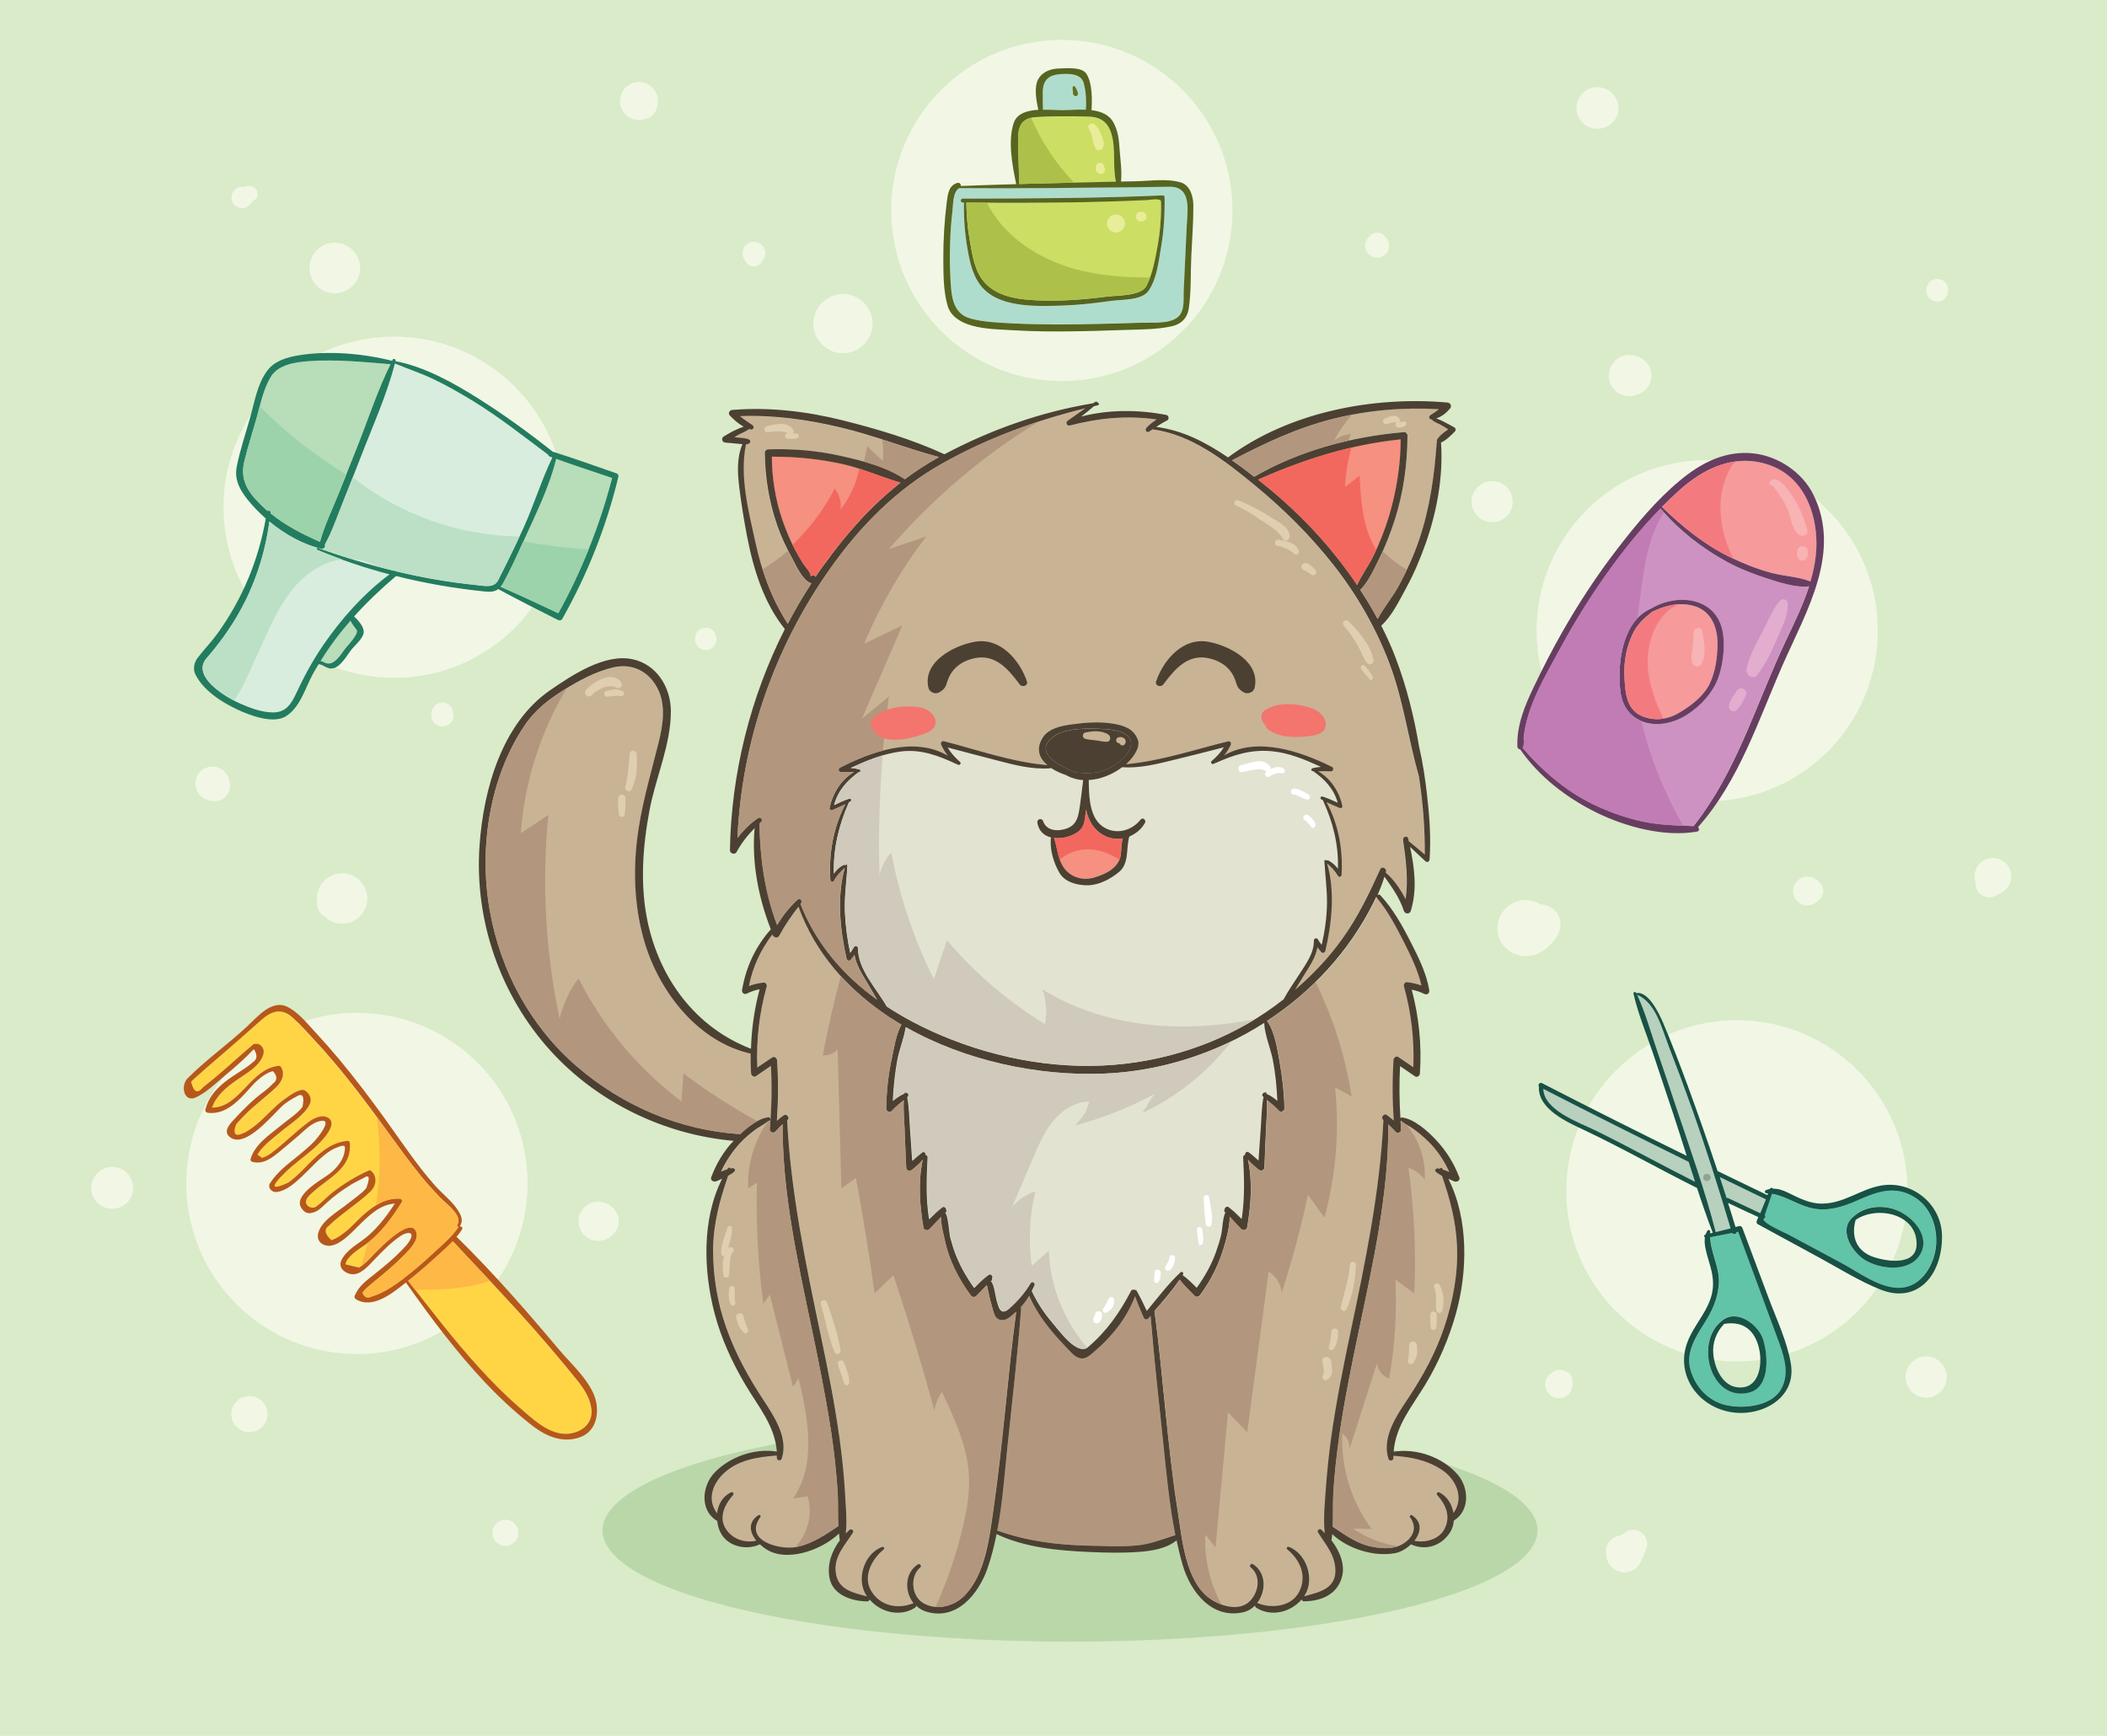 <?xml version="1.0" encoding="utf-8"?>
<!-- Generator: Adobe Illustrator 18.0.0, SVG Export Plug-In . SVG Version: 6.00 Build 0)  -->
<!DOCTYPE svg PUBLIC "-//W3C//DTD SVG 1.1//EN" "http://www.w3.org/Graphics/SVG/1.1/DTD/svg11.dtd">
<svg version="1.1" xmlns="http://www.w3.org/2000/svg" xmlns:xlink="http://www.w3.org/1999/xlink" x="0px" y="0px"
	 viewBox="0 0 2272 1872" enable-background="new 0 0 2272 1872" xml:space="preserve">
<g id="Background">
	<rect fill="#D9EBC9" width="2272" height="1872"/>
</g>
<g id="Object">
	<circle fill="#F1F7E4" cx="1145" cy="227" r="184"/>
	<circle fill="#F1F7E4" cx="425" cy="547" r="184"/>
	<circle fill="#F1F7E4" cx="384.9" cy="1276.2" r="184"/>
	<circle fill="#F1F7E4" cx="1840.9" cy="680.2" r="184"/>
	<circle fill="#F1F7E4" cx="1872.9" cy="1284.2" r="184"/>
	<ellipse fill="#BAD7AA" cx="1153.8" cy="1650.4" rx="504.1" ry="120"/>
	<g>
		<path fill="#E2E3D1" d="M1373.1,1143.2c-2.4-12.7-8.9-27.2-9.4-40.3c-51.5,33-111.8,52.4-173.8,54.8
			c-69.9,2.7-148.6-13.6-212.9-50.1c-1.6,11.8-7,24.3-9,35.6c-2.6,14.6-4.1,29.1-4.8,43.8c3.7-3.1,7.6-5.8,12.2-7.8
			c0-0.2,0-0.3,0.1-0.5c0.1-1,1.4-1,2-0.4c2-0.2,3.5,2.8,1.8,4.2c-0.2,0.2-0.4,0.3-0.6,0.5c2.2,11,2.2,22.5,3,33.6
			c0.9,11.7,1.6,23.3,2.4,35c3.5-3.1,6.9-6.3,10.7-9c1.9-1.4,4.3,0.9,3.8,2.9c1.1,0.2,2.1,1,2.1,2.3c-1.1,22.9-1.9,44.4,1.6,66.8
			c4.5-4.5,9-9,14.1-12.8c2-1.5,4.7,0.9,4.3,3c0.2,0.2,0.4,0.5,0.4,0.9c0,0.2,0,0.4,0,0.6c-0.1,0.9-1,1.3-1.8,0.8c0,0,0,0,0,0
			c3.8,3.3,4.5,22.6,6,28c1.8,6.6,3.8,13.1,6.4,19.5c5.1,12.2,11.5,23.4,19.1,34.1c4.9-5,9.9-10,15.6-14.1c2.3-1.6,5.4,1.6,3.8,3.8
			c0,0-0.1,0.1-0.1,0.1c0.1,0.2,0.2,0.4,0.2,0.6c0,0.2,0,0.4,0.1,0.6c0.1,0.9-1.1,1.9-2,1.5c3.9,1.6,5.5,16.7,6.6,20.5
			c2.2,7.5,4,17.7,13.3,9.5c9-7.9,17-17.2,23.2-27.5c1.7-2.9,5.7-0.4,4.4,2.5c-0.9,2-1.9,3.9-2.9,5.9c5.9,12.4,13.4,24,22.4,34.4
			c6.3,7.3,26.5,36.1,38.3,26.1c20-16.9,34.4-37.5,46.4-60.6c0.8-1.6,2.6-1.8,4-1.1c0.7-0.2,1.6,0,2,0.8c4.1,7.1,7.6,14.4,11,21.8
			c11.7-14,23.1-29.3,36.4-41.6c1.4-1.3,3.7,0.4,2.7,2.1c-0.2,0.3-0.4,0.6-0.5,0.9c5.5,4,10.4,8.8,15.2,13.7
			c8.4-11.7,15.7-24.4,20.6-38c2.3-6.4,4.4-12.9,5.9-19.6c1.1-4.7,1.7-21.3,5-24.1c0,0,0,0,0,0c-0.7,0.6-1.7,0.2-1.8-0.8
			c0-0.2,0-0.4,0-0.6c0-0.3,0.1-0.6,0.4-0.9c-0.5-2.1,2.3-4.5,4.3-3c5.1,3.8,9.6,8.3,14.1,12.8c3.6-22.5,2.7-43.9,1.6-66.8
			c-0.1-1.4,0.9-2.2,2.1-2.3c-0.5-2,1.9-4.3,3.8-2.9c3.8,2.8,7.2,6,10.7,9c0.8-11.7,1.5-23.4,2.4-35c0.8-11.1,0.8-22.6,3-33.6
			c-0.2-0.2-0.4-0.3-0.6-0.5c-1.7-1.4-0.2-4.4,1.8-4.2c0.6-0.7,1.9-0.7,2,0.4c0,0.2,0,0.3,0.1,0.5c4.5,2,8.5,4.7,12.2,7.8
			C1377.2,1172.3,1375.9,1157.7,1373.1,1143.2z"/>
		<path fill="#C9B395" d="M818.8,888.2c0.7,37.9,5.6,73.9,19,109.3c6.1-9.9,13.2-19.1,21.9-27.1c2.7-2.5,6.1,1.2,3.9,3.9
			c-0.2,0.2-0.4,0.5-0.6,0.7c0.1,0.1,0.2,0.2,0.2,0.3c17,43.1,46.4,76.8,82.4,102.8c-4-6.6-7.7-13.4-11.6-19.8
			c-5.7-9.2-11-18.1-12.8-28.4c-1.2,1.8-2.6,3.6-4.1,5.4c-1.3,1.5-3.9,0.7-4.4-1.2c-7.1-30.8-10.8-67.1-1.9-98.1
			c-4.6,4.3-8.6,8.2-11.7,14c-1,1.9-3.7,0.9-3.9-1c-1.7-28,3.1-56.6,16.2-81.6c-4.6,2.3-9.4,4.2-14,6.3c-1.7,0.7-3.4-0.5-3-2.3
			c3.1-15.4,12.4-30.7,26.3-38.7c-4.6-0.1-9.3-0.2-14,0.1c-2.5,0.2-3.5-3.6-1.3-4.8c34.5-17.7,80.5-34,116.4-13
			c-2.8-3.5-5.2-7.4-7.2-11.7c-1-2.1,0.6-4.6,3-3.9c36.8,9.5,73.6,22.6,111.6,25.8c-8.7-7.3-12.9-17.2-5.1-29.6
			c6.5-10.3,20.2-12.8,31.2-14.3c14.8-2.1,30.5-3.4,45.3-0.7c11.8,2.1,21.8,5.5,26.2,17.4c3.3,8.8-6.2,20.3-12.7,26.2
			c37.4-3.4,73.5-15.7,109.8-24.6c2.4-0.6,4,1.8,3,3.9c-2,4.1-4.3,7.8-7.1,11.1c35.9-20.3,81.8-4.5,116.4,12.6
			c2.3,1.1,1.2,5-1.3,4.8c-4.6-0.3-9.1-0.2-13.7-0.1c13.5,7.6,22.9,22.2,26,37.2c0.4,1.9-1.4,3-3,2.3c-4.6-2-9.4-3.9-14-6.1
			c13,23.9,17.9,51.5,16.2,78.4c-0.1,2-2.8,2.9-3.9,1c-3.1-5.5-7.1-9.4-11.7-13.4c8.7,29.9,5.1,64.8-1.9,94.4
			c-0.4,1.8-3.1,2.6-4.4,1.2c-1.5-1.7-2.8-3.4-4.1-5.2c-1.8,10.1-7.3,18.7-13,27.7c-3.8,5.9-7.4,12.2-11.2,18.2
			c18.9-16.3,36.2-34.6,50.8-54.8c17-23.6,29.1-49,41.1-75.3c1.6-3.6,7.2-1,6.2,2.6c-0.1,0.3-0.2,0.7-0.3,1
			c9.2,7.7,15.8,18,21.5,28.6c3-21.1,0.2-42.4-2.8-63.6c-0.5-3.6,4.8-5.3,5.6-1.6c0.2,0.9,0.4,1.9,0.6,2.8
			c5.8,4.7,11.5,9.5,17.2,14.3c0.3-27.6-1.9-56.3-6.3-84.4c-11.5-40.1-16.8-81.7-31.5-121c-14.5-38.6-35.4-74.9-60.9-107.3
			c-24.7-31.3-53-59.4-83.7-84.8c-32.3-26.6-68.4-55.3-111.1-61c-1.3,0.8-2.5,1.7-3.8,2.5c-2.5,1.6-4.8-1.9-3-3.9
			c3.2-3.7,7.1-6.7,11.2-9.2c-31.8-4.7-62.3-1.6-93.7,6.5c-3.2,0.8-4.8-3.4-2.2-5.2c6.5-4.2,12.7-8.9,19-13.4
			c-53.2,13.1-105.2,32.1-153.1,58.9c-50.2,28-89.6,68-122.6,114.8c-59.9,85-94.7,185.8-99.4,289.6c5.7-7.5,12.2-14.1,20-19.8
			c0,0,0.1-0.1,0.1-0.1c0.8-0.5,1.5-1.1,2.3-1.6c2.5-1.7,5.4,2.2,3.2,4.2C820.1,886.9,819.5,887.6,818.8,888.2z"/>
		<path fill="#4C4033" d="M1191.2,786.3c-15.8-0.7-41.1-2-54.6,7.7c-24.2,17.4,6.7,32.6,23.1,39c13.1,1.7,26.2,1.3,38.3-5.6
			c7.1-4.1,14-9.2,18.4-16.2C1229,791.3,1202.9,786.8,1191.2,786.3z"/>
		<path fill="#E2E3D1" d="M1400.9,1050.8c7.2-11.3,15.9-22.6,15.8-36.6c0-2.3,3.1-3.1,4.3-1.2c1.3,2.1,2.7,4.1,4.1,6
			c3.3-14.7,5.5-29.6,5.7-44.6c0.2-15.5-2-30.6-2.8-46c-0.1-1.2,1.7-1.4,2.1-0.3c0,0.1,0,0.1,0.1,0.2c0.5-0.5,1.3-0.8,2-0.4
			c4.4,2.3,7.7,5.3,10.4,9c0.7-25.8-5.3-49.8-16-73.5c-0.1-0.1,0-0.2,0-0.3c-0.7-0.4-1.4-0.7-2-1.1c-1.6-0.9-0.5-3.6,1.3-3
			c5.7,1.7,11.1,4.2,16.5,6.7c-4.2-14.8-13.8-25.2-26.5-34.1c-0.2,0-0.3,0-0.5,0c-1.7,0-2.1-2.5-0.4-3c3.1-0.8,6.2-1.3,9.3-1.6
			c-17-7.7-34.5-15.2-53.3-16.9c-22.4-2-40.7,3.9-60.9,13c-0.2,0.1-0.3,0.1-0.5,0c-0.3,0.2-0.6,0.4-0.9,0.6c-1.8,1-3.9-1.5-2.3-2.9
			c5.3-4.6,9.7-9.2,13.2-14.9c-17.8,4.7-35.7,9.1-53.6,13.5c-18.3,4.5-37.1,9.3-56.1,8c-10.2,7.7-23.1,13.1-36,13.8
			c0.3,17.4,0.2,43.2,18.5,52.2c13.4,6.6,28.7,1.7,37.6-9.7c2.1-2.7,6.2,0.7,4.6,3.6c-3.7,6.8-9.9,11.9-17,14.8c0,0.1,0,0.2,0,0.2
			c-3.6,12.6,0.3,28.7-11.2,38.2c-9.1,7.5-21.2,13.9-33.3,14.2c-11.2,0.2-24.8-3.1-30.9-13.6c-6.1-10.5-10.8-25.5-9-38
			c-7.2-1.8-13.1-6.6-14.7-15.8c-0.7-4.1,4.8-5.7,6.2-1.7c3.8,11.1,16.8,11.2,25.9,7.7c9.4-3.6,11.6-10.8,13.1-19.9
			c1.7-10.7,2.8-21.4,4.2-32.1c-6.1-0.4-12.1-2-17.7-5c-0.2-0.1-0.3-0.2-0.4-0.3c-5.8-1.9-11.7-4.5-16.8-7.9
			c-0.2,0.3-0.6,0.5-1.1,0.5c-19.1,1.4-38-3.6-56.3-8.4c-17.9-4.7-35.9-9.3-53.8-14.1c3.4,6,8,10.8,13.4,15.7c1.6,1.5-0.5,4-2.3,2.9
			c-0.3-0.2-0.5-0.4-0.8-0.6c-0.2,0-0.4,0-0.6,0c-19.5-9.2-38.8-16.6-60.9-13.6c-19.1,2.6-36.3,9.7-53.5,17.7
			c3.2,0.3,6.3,0.8,9.5,1.6c1.7,0.5,1.3,3-0.4,3c-0.2,0-0.3,0-0.5,0c-12.9,9.3-22.4,20.3-26.5,35.5c5.4-2.5,10.9-5.1,16.5-7
			c1.8-0.6,2.8,2.1,1.3,3c-0.7,0.4-1.4,0.7-2,1.1c0,0.1,0,0.2,0,0.4c-10.8,24.7-16.8,49.6-16,76.3c2.7-3.8,6-7.1,10.4-9.3
			c0.7-0.4,1.5-0.1,2,0.4c0-0.1,0-0.2,0.1-0.2c0.3-1.1,2.1-0.9,2.1,0.3c-0.8,16.8-3.4,33.3-2.7,50.2c0.6,14.9,2.6,29.5,5.7,44.1
			c1.5-2,2.8-4,4.1-6.3c1.2-2,4.3-1.1,4.3,1.2c0,23.2,19.5,42.8,31.1,63c18.3,12.1,38,22.3,58.5,31c62.5,26.5,132.1,38.6,199.8,30.5
			c61.5-7.4,120.9-30.8,169.6-69.5C1389,1068.3,1395.3,1059.5,1400.9,1050.8z"/>
		<path fill="#F69080" d="M1498,555.8c7.9-26.8,12.1-54.2,12.4-82.1c-54.1,5.6-104.3,21.5-153.8,43.5c32.1,25,61.6,53.8,86.6,85.8
			c7,9,13.7,18.2,20.1,27.7c5-11.3,12.9-21.6,18.2-32.8C1488,584.4,1493.7,570.3,1498,555.8z"/>
		<path fill="#F69080" d="M1498,555.8c7.9-26.8,12.1-54.2,12.4-82.1c-54.1,5.6-104.3,21.5-153.8,43.5c32.1,25,61.6,53.8,86.6,85.8
			c7,9,13.7,18.2,20.1,27.7c5-11.3,12.9-21.6,18.2-32.8C1488,584.4,1493.7,570.3,1498,555.8z"/>
		<path fill="#C9B395" d="M1514.1,465.9c2-0.2,3.7,1.8,3.7,3.7c-0.1,31.2-4.4,62.5-14.1,92.1c-4.4,13.6-9.6,27.1-16,39.9
			c-5.7,11.5-11.6,25.3-20.8,34.5c6.7,10.2,13,20.6,18.7,31.3c6.7-12.7,16.7-24.3,23.4-37c8.3-15.5,15.6-31.6,21.3-48.2
			c11.6-34.2,16.4-68.8,19-104.6c0-0.5,0.2-0.9,0.5-1.3c-0.4-0.8-0.5-1.7,0-2.5c2.5-4.1,7.5-7.8,11.9-10.8c-2.7-2-5.6-3.7-8.6-5.3
			c-3.1-1.6-6.9-2.7-9.2-5.4c-2.5,0-3.8-3.2-1.4-4.7c3.2-2,6.3-4.1,9.2-6.4c-38.3-2.2-77,1-114.2,10.4
			c-38.7,9.8-73.7,26.2-108.9,44.6c8.2,5.7,16.1,11.8,23.9,17.7C1401.2,485.6,1458.2,470.7,1514.1,465.9z"/>
		<path fill="#F69080" d="M970.9,520.4c-22.1-6.4-43.1-16.1-65.9-20.9c-24.1-5-48.3-7.3-72.8-7.2c0.1,23.1,3.7,46.2,11.3,68
			c3.9,11.4,8.5,22.5,14.2,33.1c2.6,4.8,5.3,9.6,8.3,14.2c2,3.1,9,10.4,8.1,14.4c0.5-2.2,3.7-2.6,4.8-0.6c0.1,0.2,0.2,0.4,0.3,0.6
			c3.5-5.2,7.1-10.4,10.8-15.5C913.7,574.2,939.9,544.7,970.9,520.4z"/>
		<path fill="#C9B395" d="M873.3,628.8c-9-4-15.6-19.7-20.1-27.9c-6-11.1-11.5-22.7-15.6-34.6c-8.7-25.2-12.9-51.1-13.2-77.7
			c0-2.2,1.8-3.8,3.8-3.8c26.4-0.9,53,1.3,78.8,7.2c22.7,5.2,48.8,11.7,68.4,25c11.6-8.7,23.9-16.8,36.9-23.9
			c-35.7-9.4-70.1-23.4-106.1-31.9c-35.7-8.5-71.9-13.5-108.6-12.2c4.2,3.5,8.8,6.6,13.5,9.7c2.3,1.6,0.9,5.5-2,4.7
			c-0.5-0.1-1-0.3-1.5-0.5c-3.6,2.7-8.1,4.2-12,6.4c-1.3,0.8-2.6,1.6-4,2.4c1.7,0.2,3.4,0.3,5.2,0.5c3.7,0.4,7.3,0.3,10.6,2
			c2.1,1,1.4,4.1-0.6,4.7c-0.9,0.3-1.8,0.4-2.7,0.5c-7.1,34.4,2.9,72.2,10.2,105.9c6.9,31.3,17.4,60.6,34.7,87.6
			c7.8-14.9,16.3-29.5,25.5-43.6C874.2,629.1,873.8,629,873.3,628.8z"/>
		<path fill="#C9B395" d="M896.3,1544.2c-5.9-38.7-13.7-77.1-21.8-115.4c-14.8-70.7-31-143.6-30.5-216.3c-2.7,2.5-5.4,5.1-7.8,8
			c-2,2.3-6.3,0.5-6.1-2.5c2.1-22.8,2.4-45.5,1.3-68.3c-5.3,3.7-10.7,7.3-16,11c-2.4,1.7-5.3-0.6-5.4-3.1c-0.4-7-0.6-14.1-0.5-21.1
			c-55.9-12.8-97.2-65-113.6-117.8c-10.9-35.3-13.2-73-9.2-109.6c4-37.2,14.6-71.9,23.6-108c4.7-18.8,8.3-40.6-1.2-58.7
			c-9.4-18.1-27.1-27.2-47.5-22.5c-19,4.4-36.7,14-53.2,24.2c-16.2,10.1-31.4,21.9-42.2,37.9c-38.5,56.7-49.9,133.2-38,199.9
			c11.6,65.3,43.9,125.4,94.5,168.8c49,42.1,110.4,68.3,175.1,72.5c0.2,0,0.3,0.1,0.4,0.1c8.7-8.1,19.9-17.1,30.6-18.2
			c0.9-0.1,1.7,0.7,1.9,1.5c0.4,1.5,0.1,2.1-1.4,2.6c-0.1,0-0.2,0-0.3-0.1c-0.1-0.1-0.1-0.2-0.2-0.3c-1.3,1.8-11,7.2-12.9,8.7
			c-6.6,4.8-12.9,10.1-18.4,16.1c-8.3,9.1-14.8,19.1-19.9,30.1c2.2-0.9,4.5-1.8,6.8-2.5c0.2-0.4,0.5-0.8,0.7-1.2
			c0.7-1.1,2.4-0.7,2.6,0.4c0.7-0.2,1.4-0.4,2.1-0.5c2-0.3,4.1,2.2,2.2,3.8c-2.1,1.8-4.4,3.2-6.7,4.5c-9,26.1-16.1,51.6-16.2,79.8
			c-0.1,28.4,4.6,56.8,14,83.6c10,28.4,24.3,54,40.7,79.1c11.7,17.8,26.5,40.2,19.3,62.4c-0.9,2.9-5.4,2.4-5.3-0.7
			c0-0.9,0-1.7-0.1-2.5c-19.9,1.5-41,4.5-56.5,18.6c-13,11.9-18.8,29.2-7.9,43.6c1.2-9.5,6-18.3,15.1-22.5c1.9-0.9,3.6,1.3,2.2,2.9
			c-8.5,9.5-15.8,23.5-8.1,36c6.9,11.3,20.4,16.1,33.1,13.2c-7.1-8.7-9.6-19.8,2.4-27.6c1.2-0.8,3,0.8,2.1,2.1
			c-19.2,26,22.5,36.4,40.5,32c17-4.2,29.4-12.9,43.5-22.1c-0.6-13.4,0.1-27.1-0.9-40.3C901.6,1585,899.4,1564.5,896.3,1544.2z"/>
		<path fill="#C9B395" d="M1095.9,1414.5c0,0-0.1,0.1-0.1,0.1c-5.1,4.5-12.2,12.1-19.5,7.8c-3-1.7-4.2-5.3-5.1-8.4
			c-2-6.9-3.9-13.9-5.3-21c-0.4-1.8-1.3-4.6-1.7-7.3c-3.6,4-7.6,7.9-11.4,11.7c-1.9,1.9-4.6,1.2-6.1-0.8
			c-13-17.6-23.5-38.2-27.9-59.8c-0.7-3.6-4.3-16.2-4-24.6c-4,4.5-8.3,8.8-12.5,13.2c-1.9,2-5.9,1.2-6.4-1.7
			c-4.1-23.7-6-49.3-0.8-73.1c-3.4,4.1-7.4,7.5-11.7,10.9c-2.4,1.9-6,0.8-6.1-2.5c-0.6-14.1-1.2-28.2-1.8-42.3
			c-0.4-10-1.4-20.3-0.9-30.4c-4.5,3.7-9,7.3-12.9,11.6c-2.1,2.3-6,0.5-6-2.5c0.3-18,2.2-36.3,6-53.9c2.4-11.2,4.4-25.9,10.4-36.6
			c-4.3-2.6-8.6-5.3-12.8-8c-0.3,0-0.7-0.1-0.9-0.4c-0.1-0.1-0.2-0.3-0.3-0.4c-43.6-28.9-78.7-68.3-97-118.5
			c-7.7,9.9-14.8,20-20.7,31.2c-1.8,3.4-6.2,2-7.4-1c0-0.1,0-0.1-0.1-0.2c-12.6,16.5-21.2,35.1-25.2,55.5c5-1.9,10.1-3.1,15.7-3.7
			c2.3-0.3,4,2.4,3.4,4.4c-8,28.5-11.3,57.7-10.1,87.2c5.3-3.6,10.7-7.2,16-10.8c2.3-1.6,5.1,0.6,5.3,3c1.4,21.8,1.3,43.6-0.2,65.3
			c2.3-2.1,4.8-4.1,7.5-6c3-2.1,6.8,2.7,4,5.1c-0.1,0.1-0.3,0.3-0.4,0.4c3.9,78.8,20,154.8,36.2,231.8
			c7.8,37.2,15.3,74.4,20.4,112.1c2.6,19.3,4.7,38.6,5.8,58c0.8,14.1,2.4,29.3,0.8,43.6c1.3-1.3,2.6-2.6,3.9-3.8
			c2-1.8,5.3,0.5,3.8,2.9c-7.9,12.6-19.9,24.8-18.7,41c1.5,20.4,17.7,23.3,33.9,27.8c-1-1.5-1.9-3-2.7-4.7
			c-8.1-17.3,0.9-42.2,19.1-48.7c1.5-0.5,2.9,1.7,1.6,2.7c-12.6,10.4-23.1,29.1-13.2,45.2c9.7,15.8,28.2,19.5,44.7,13
			c0.2-0.1,0.5-0.1,0.7-0.1c-9.8-12.5-9.7-32.8,4.7-42c2-1.3,4.5,1.8,2.6,3.3c-11.3,9.3-9.9,30.7,3,38.4c14.2,8.5,33.2,3.7,44.5-7.8
			c23.5-23.9,27.2-64.9,31.8-96.5C1081.9,1554.7,1086.5,1484.3,1095.9,1414.5z"/>
		<path fill="#B2977E" d="M1240.7,1419c-0.8,0.9-1.6,1.8-2.3,2.7c-1.2,1.4-4.2,1.2-5-0.6c-3.3-7.7-6.5-15.3-9.4-23.2
			c-5.5,14-13.2,27-23,38.5c-5.9,6.9-12.1,13.6-19.1,19.4c-3.8,3.2-9.3,9.1-14.8,9.1c-6.5,0-10.8-5.1-14.9-9.4
			c-6.5-6.9-13.1-13.8-19.1-21.2c-9.4-11.5-17.6-23.4-23.3-37c-2.6,4.4-5.6,8.5-9.1,12.3c0.3,0.4,0.5,0.8,0.4,1.3
			c-3.7,49.5-9.5,98.9-14.7,148.3c-3.1,29.8-5.4,61.1-11,91.3c32.1,11.4,64.9,15.7,99,16.3c16.4,0.3,33.1,1.1,49.5-0.1
			c16.1-1.2,28.4-6.6,43.4-11.4c-6.6-33.2-9.6-67.4-13.2-100.9C1249.4,1509.4,1244.2,1464.3,1240.7,1419z"/>
		<path fill="#C9B395" d="M1553.9,1584.3c-16.1-10.4-32.6-13.2-51.3-14.6c0,0.8-0.1,1.7-0.1,2.5c0,3.2-4.4,3.6-5.3,0.7
			c-7.6-23.5,9.3-47.2,21.6-65.8c15.6-23.6,29.4-48.7,38.4-75.6c9.5-28.2,15.2-58.1,13.9-88c-1.1-26.8-7.6-50.7-16.1-75.5
			c-2.4-1.3-4.7-2.7-6.7-4.5c-1.9-1.6,0.2-4.1,2.2-3.8c0.7,0.1,1.4,0.3,2.1,0.5c0.2-1.1,1.9-1.5,2.6-0.4c0.3,0.4,0.5,0.8,0.7,1.2
			c2.3,0.7,4.6,1.6,6.9,2.6c-5.5-12.1-13-23.5-22.6-32.8c-5.9-5.7-12-11.1-18.9-15.5c-1.7-1.1-8.9-4.8-10-6.5c0,0.1-0.1,0.1-0.1,0.2
			c0,0.1-0.2,0.1-0.3,0.1c-0.3-0.1-0.5-0.2-0.7-0.3c0.2,3,0.4,6.1,0.6,9.1c0.3,3-4.1,4.8-6,2.5c-2.5-2.9-5.1-5.5-7.8-8
			c0.5,74.2-16.3,148.5-31.4,220.7c-8,38.3-16,76.7-21.5,115.4c-2.9,20.4-5.3,40.9-6.4,61.4c-0.7,12-0.1,24.3-0.6,36.3
			c13.5,9,26.1,18.5,42.8,21.7c10.7,2,23.2,2.8,32.9-3.2c11-6.8,15.9-17.6,7.6-28.8c-0.9-1.2,0.8-2.9,2.1-2.1
			c11.6,7.6,9.6,18.7,2.7,27.6c11.9,2.5,27.2-1.6,32.7-13.3c6.4-13.5,1.1-25.7-8.1-36c-1.4-1.6,0.3-3.7,2.2-2.9
			c8.3,3.8,13.7,12.7,15.3,22.2C1579.2,1615.4,1570.3,1594.9,1553.9,1584.3z"/>
		<path fill="#C9B395" d="M1425.1,1649.8c1.3,1.2,2.6,2.4,3.9,3.8c-1.8-15.7,0.1-32.6,1.2-48c1.3-18.3,3.1-36.5,5.7-54.6
			c5.4-38.8,13.1-77.1,21.2-115.4c15.9-75.5,31.4-150.1,35.2-227.4c-0.1-0.1-0.3-0.3-0.4-0.4c-2.8-2.4,0.9-7.2,4-5.1
			c2.7,1.8,5.1,3.8,7.5,6c-1.6-21.8-1.7-43.6-0.2-65.4c0.2-2.5,2.9-4.6,5.3-3c5.3,3.6,10.7,7.3,16,10.9c1.1-29.5-2.1-58.7-10.1-87.2
			c-0.6-2,1.1-4.7,3.4-4.5c5.5,0.6,10.5,1.8,15.5,3.6c-3.8-16.5-11.7-32.5-19.2-47.4c-8.2-16.2-17-33.1-28.8-47
			c-0.5-0.6-0.6-1.2-0.6-1.7c-1.1,2.5-2.3,5-3.5,7.4c-26.3,52.3-66.5,95.5-114.5,126.9c8.6,11.6,11.2,31.1,13.7,44.7
			c3,16.4,4.9,32.9,5.1,49.6c0,3-3.9,4.7-6,2.5c-4-4.3-8.4-8-12.9-11.6c0.5,10.1-0.5,20.4-0.9,30.4c-0.5,14.1-1.1,28.2-1.8,42.3
			c-0.1,3.3-3.7,4.5-6.1,2.5c-4.2-3.4-8.3-6.8-11.7-10.9c5.1,23.8,3.3,49.4-0.8,73.1c-0.5,2.9-4.6,3.7-6.4,1.7
			c-4.2-4.4-8.5-8.7-12.5-13.2c0.5,9.5-3.9,24.9-4.9,28.6c-5.5,20.3-14.4,38.9-26.9,55.8c-1.4,2-4.2,2.7-6.1,0.8
			c-5.5-5.6-11.3-11.1-16-17.4c-7.9,11.9-17.7,23-27.1,33.8c9.6,71.6,13.6,143.9,24.9,215.2c4.6,29.4,8.2,77.2,35.7,95.6
			c12,8,32,13.9,43.3,1.1c8.8-10,10.8-26.4-0.3-35.5c-1.9-1.5,0.6-4.6,2.6-3.3c14.7,9.4,14.4,29.5,4.5,42c0.3,0,0.6,0,0.9,0.2
			c15.2,6,36.7,3.6,44.7-13c8.3-17.2,0.5-33.9-13.2-45.2c-1.3-1,0.1-3.3,1.6-2.7c19.1,6.9,28.2,34.1,17.8,51.6
			c-0.4,0.6-0.8,1.2-1.2,1.8c15.1-4.2,34.1-7.7,33.8-27.8c-0.3-16.8-10.3-27.6-18.7-41C1419.8,1650.3,1423.1,1648,1425.1,1649.8z"/>
		<path fill="#F69080" d="M1157.9,899.8c-6.4,3.2-14.3,4.8-21.4,3.9c3.6,9.9,3.8,21.1,9.4,30.3c7.2,11.7,21,16.3,34.1,12.3
			c13.2-4,27.9-11.2,28.7-26.9c0.3-5.4,0.5-10.4,1.9-15.3c-6.5,1.1-13.3,0.4-19.5-2.7c-11.9-6-17.7-16.6-20.1-28.4
			c-0.4,3.3-0.7,6.6-1.2,9.8C1168.8,891.4,1165.6,896,1157.9,899.8z"/>
		<path fill="#4C4033" d="M1502.8,1565.5c2.1-28.1,19.8-48.6,34.2-72.5c14.3-23.7,25.3-49.4,32.8-75.9c12.8-45.3,14-102.3-8-145.8
			c2.1,0.9,4.2,1.8,6.3,2.7c2.7,1.1,6.8-0.8,5.5-4.3c-5.8-15.5-14.4-29.1-25.8-41.1c-8.6-9.1-23.3-22.2-36.2-23.5
			c-0.6-0.1-1.1,0.3-1.5,0.7c-1.2-18.7-1.4-37.4-0.4-56.1c5.4,3.6,10.7,7.3,16.1,11c2.4,1.6,5.1-0.6,5.3-3c2.1-30.6-1-60.9-8.8-90.4
			c4.8,0.9,8.9,2.3,13.7,4.6c2.9,1.4,5.7-0.9,5.2-4c-3-18.4-11.9-36.1-20.3-52.5c-8.9-17.5-19-35.5-32.5-50c-1-1.1-2.4-0.8-3.1,0
			c2.9-6.5,5.5-13.2,7.6-20c8.2,11.8,16.4,22.8,20.9,36.9c1.2,3.7,6.4,3.7,7.5,0c7-23,4-46.1-0.8-69c5.5,5.2,11.1,10.4,16.6,15.5
			c1.7,1.6,4.2,0.4,4.4-1.8c1.7-23.6-0.1-47.1-2.8-70.5c-2-17.3-4.5-34.5-8.5-51.4c-5.4-32.4-13.5-64.6-25.1-95.2
			c-4.5-12.1-9.9-23.8-15.7-35.2c11.5-10.2,19.4-27,26.6-40.1c8.8-16,15.9-33,21.9-50.2c11.7-33.7,18.4-71,16-106.7
			c0-0.1-0.1-0.3-0.1-0.4c5.6-2.4,10.9-7.8,15-12c1.3-1.3,1-3.6-0.6-4.4c-4.2-2.3-8.4-4.7-12.7-6.8c-2.2-1-4.5-2.2-6.9-2.8
			c5.9-2,10.6-5.6,14.9-10.6c2.3-2.7,0.7-6.3-2.7-6.6c-80.1-7.1-170.9,10.3-236.5,59.1c0,0-0.1,0.1-0.1,0.1
			c-23.6-16.1-49.1-29.4-77.5-32.9c3.8-2.5,7.6-4.9,11.8-7c2.5-1.2,1.9-5.4-0.8-5.9c-30-5.8-62-6-91.8,1.7
			c4.6-3.6,9.2-7.2,13.6-11.1c1.5-0.3,2.9-0.7,4.4-1.1c1.9-0.4,1.1-3.1-0.7-2.9c-0.1-0.7-0.9-1.3-1.7-0.9c-0.9,0.5-1.8,1.1-2.8,1.7
			c-56.2,9.3-110,28.3-160.3,55c-34.7-16.1-72.7-27.3-109.7-36.6c-38.9-9.7-79.1-14.5-119.2-11.2c-3,0.3-4.7,3.7-2.5,6
			c4.5,4.7,9.3,9,14.9,12c-2.5,0.8-5,2-7.4,3c-4.9,2.1-9.5,4.8-14.1,7.6c-3.1,1.9-1.7,6.4,1.8,6.6c4.4,0.3,8.7,0.8,13.1,1.2
			c1.7,0.2,3.5,0.4,5.3,0.5c-6.3,14.7-5.3,31.2-3.4,46.8c2.2,17.8,5.1,35.6,8.5,53.2c6.8,35.1,18,71.2,40.6,99.4
			c-37.3,73.7-57.8,155.9-59.2,238.4c-0.1,3.8,5.4,5.4,7.2,2c5.2-9.6,11.8-18,19.4-25.7c-3.3,36.8,4.1,74.9,17.5,109.1
			c-16.5,18.5-26.9,40.8-31,65.4c-0.5,3.1,2.2,5.3,5.1,3.9c4.8-2.3,9-3.8,13.8-4.6c-5.6,21.1-8.7,42.5-9.3,64.1
			c-59.7-22.9-98.4-75.4-111.5-137.2c-8.3-39.5-5.3-80.8,2.1-120.1c6.7-35.5,23.1-70.6,23-106.9c-0.1-25.8-15.5-50.5-41.5-55.9
			c-29.9-6.3-65,17.2-88.2,33.1c-52.5,35.9-72.4,107.5-76.6,167.8c-5.7,80.5,22.2,161.3,76.3,221.1c50.5,55.8,122.8,90.8,197.6,97.4
			c-10.7,11.2-18.7,24.8-24.1,39.3c-1.3,3.5,2.9,5.4,5.5,4.3c2.1-0.9,4.2-1.8,6.3-2.7c-22.2,43.8-20.1,100-8,145.8
			c7.1,26.7,18.8,52.2,32.8,75.9c14.2,24.1,32,44.3,34.2,72.5c-23.8-3.8-50.5,5.5-67.1,22.6c-13.6,14.1-16.2,40.3,1.9,51.7
			c0.3,0.2,0.6,0.3,0.9,0.4c0.4,4.1,1.4,8.1,3.1,11.7c7.3,15.8,27.6,20.5,42.3,13.9c0.2-0.1,0.3-0.2,0.5-0.4c4.1,3.9,8.9,7,13.3,8.7
			c22.1,8.5,54.5-3.5,72.1-20.2c0.2,2.1,0.4,4.2,0.7,6.3c0.1,0.4,0.2,0.7,0.3,0.9c-8.7,11.6-13.9,25.5-11.3,40.3
			c3.3,18.9,24.2,25.5,40.7,25.7c1.5,0,2.3-1,2.6-2.1c11.7,13.9,32.8,19.2,49,8.9c0.8-0.5,1.2-1.4,1.2-2.2c2.8,2.7,6.3,4.9,10.2,6.2
			c33.1,10.7,57-18.5,66.7-46.4c4.2-12,7.3-24.4,9.8-37c30.9,14.6,66.2,17.8,99.9,19.3c17.8,0.8,35.8,1.2,53.5-0.1
			c13.3-0.9,30.1-3.5,40.7-12.5c1.9,8.9,4,17.8,6.6,26.6c8.4,28.9,31.2,58.3,64.7,51.1c5.3-1.1,9.8-3.8,13.4-7.4
			c0,0.9,0.3,1.9,1.2,2.4c16.2,10.3,37.1,4.9,49-8.9c0.3,1.1,1.2,2,2.6,2c18.2-0.2,35.4-7.1,40.7-25.7c4-13.9-2.4-28.7-11.3-40.3
			c0.2-0.3,0.3-0.6,0.3-0.9c0.3-1.9,0.5-3.7,0.6-5.6c17.2,16.2,45.2,24.6,67.6,20.6c5.9-1,12.3-4.7,17.4-9.6
			c0.1,0.1,0.2,0.1,0.3,0.2c16,7.2,33.4,1.1,42.3-13.9c2.1-3.5,3.2-7.6,3.6-11.9c0.1-0.1,0.3-0.1,0.4-0.2
			c16.7-10.6,16-34.6,4.2-48.8C1556.3,1571.7,1527.6,1561.5,1502.8,1565.5z M1437.4,451.7c37.3-9.4,75.9-12.6,114.2-10.4
			c-2.9,2.3-5.9,4.4-9.2,6.4c-2.4,1.5-1.1,4.7,1.4,4.7c2.4,2.7,6.1,3.8,9.2,5.4c3,1.5,5.8,3.3,8.6,5.3c-4.5,3-9.4,6.6-11.9,10.8
			c-0.5,0.8-0.4,1.7,0,2.5c-0.3,0.3-0.5,0.7-0.5,1.3c-2.6,35.9-7.4,70.5-19,104.6c-5.6,16.7-13,32.7-21.3,48.2
			c-6.7,12.7-16.7,24.3-23.4,37c-5.7-10.7-12-21.1-18.7-31.3c9.2-9.3,15.1-23.1,20.8-34.5c6.4-12.9,11.5-26.3,16-39.9
			c9.7-29.7,14-61,14.1-92.1c0-1.9-1.7-3.9-3.7-3.7c-55.9,4.8-112.9,19.7-161.6,48.1c-7.8-6-15.7-12-23.9-17.7
			C1363.8,477.9,1398.7,461.5,1437.4,451.7z M1443.2,603.1c-25-32-54.6-60.9-86.6-85.8c49.5-22,99.7-37.9,153.8-43.5
			c-0.2,27.9-4.5,55.3-12.4,82.1c-4.3,14.5-10,28.6-16.4,42.3c-5.3,11.2-13.2,21.5-18.2,32.8C1457,621.3,1450.2,612.1,1443.2,603.1z
			 M814.6,585.1c-7.4-33.7-17.3-71.5-10.2-105.9c0.9-0.1,1.8-0.2,2.7-0.5c2-0.6,2.7-3.7,0.6-4.7c-3.4-1.6-7-1.6-10.6-2
			c-1.7-0.2-3.4-0.3-5.2-0.5c1.3-0.8,2.6-1.6,4-2.4c3.9-2.2,8.4-3.7,12-6.4c0.5,0.2,1,0.4,1.5,0.5c2.9,0.8,4.3-3.1,2-4.7
			c-4.7-3.2-9.3-6.2-13.5-9.7c36.7-1.4,72.9,3.7,108.6,12.2c36,8.5,70.4,22.5,106.1,31.9c-13.1,7.2-25.3,15.2-36.9,23.9
			c-19.6-13.4-45.7-19.9-68.4-25c-25.8-5.9-52.4-8.1-78.8-7.2c-2.1,0.1-3.9,1.7-3.8,3.8c0.3,26.6,4.5,52.5,13.2,77.7
			c4.1,12,9.5,23.5,15.6,34.6c4.4,8.2,11.1,23.9,20.1,27.9c0.4,0.2,0.9,0.3,1.4,0.4c-9.2,14.1-17.7,28.6-25.5,43.6
			C832,645.7,821.4,616.4,814.6,585.1z M879.3,622.2c-0.1-0.2-0.2-0.4-0.3-0.6c-1.1-2-4.3-1.6-4.8,0.6c1-4-6.1-11.3-8.1-14.4
			c-3-4.6-5.6-9.4-8.3-14.2c-5.7-10.6-10.3-21.8-14.2-33.1c-7.5-21.8-11.2-45-11.3-68c24.5-0.1,48.7,2.2,72.8,7.2
			c22.8,4.7,43.8,14.4,65.9,20.9c-31,24.3-57.3,53.8-80.9,86.3C886.3,611.8,882.8,617,879.3,622.2z M817.6,882.1
			c-0.8,0.5-1.5,1.1-2.3,1.6c0,0-0.1,0.1-0.1,0.1c-7.8,5.7-14.3,12.3-20,19.8c4.7-103.8,39.5-204.6,99.4-289.6
			c33-46.8,72.4-86.8,122.6-114.8c47.9-26.8,99.8-45.8,153.1-58.9c-6.4,4.4-12.6,9.1-19,13.4c-2.7,1.7-1,6,2.2,5.2
			c31.4-8.1,61.9-11.1,93.7-6.5c-4.1,2.6-8,5.5-11.2,9.2c-1.8,2.1,0.5,5.6,3,3.9c1.3-0.8,2.5-1.7,3.8-2.5
			c42.7,5.7,78.8,34.4,111.1,61c30.7,25.4,59,53.5,83.7,84.8c25.5,32.4,46.4,68.7,60.9,107.3c14.8,39.3,20,80.9,31.5,121
			c4.3,28.1,6.6,56.8,6.3,84.4c-5.7-4.8-11.4-9.7-17.2-14.3c-0.2-0.9-0.4-1.9-0.6-2.8c-0.8-3.8-6.2-2.1-5.6,1.6
			c3.1,21.1,5.8,42.5,2.8,63.6c-5.7-10.6-12.4-20.9-21.5-28.6c0.1-0.3,0.2-0.7,0.3-1c1-3.6-4.6-6.2-6.2-2.6
			c-12,26.4-24.1,51.7-41.1,75.3c-14.5,20.3-31.9,38.5-50.8,54.8c3.8-6.1,7.4-12.3,11.2-18.2c5.7-9,11.2-17.6,13-27.7
			c1.2,1.8,2.6,3.5,4.1,5.2c1.3,1.5,3.9,0.7,4.4-1.2c7-29.7,10.7-64.6,1.9-94.4c4.6,4,8.6,8,11.7,13.4c1.1,1.9,3.7,0.9,3.9-1
			c1.7-27-3.2-54.6-16.2-78.4c4.6,2.2,9.3,4.1,14,6.1c1.7,0.7,3.4-0.4,3-2.3c-3.1-15-12.5-29.5-26-37.2c4.6-0.1,9.1-0.2,13.7,0.1
			c2.5,0.2,3.5-3.7,1.3-4.8c-34.5-17.1-80.5-32.9-116.4-12.6c2.8-3.3,5.1-7,7.1-11.1c1-2.1-0.6-4.5-3-3.9
			c-36.3,8.9-72.4,21.2-109.8,24.6c6.5-5.9,15.9-17.4,12.7-26.2c-4.4-11.9-14.4-15.3-26.2-17.4c-14.8-2.6-30.5-1.4-45.3,0.7
			c-11,1.5-24.7,4.1-31.2,14.3c-7.8,12.4-3.6,22.4,5.1,29.6c-38.1-3.2-74.8-16.3-111.6-25.8c-2.4-0.6-4,1.9-3,3.9
			c2,4.2,4.3,8.2,7.2,11.7c-35.9-21-82-4.7-116.4,13c-2.2,1.1-1.2,5,1.3,4.8c4.7-0.3,9.3-0.2,14-0.1c-13.9,8-23.2,23.3-26.3,38.7
			c-0.4,1.9,1.3,3.1,3,2.3c4.7-2.1,9.4-4.1,14-6.3c-13.1,25-18,53.6-16.2,81.6c0.1,1.9,2.8,3,3.9,1c3.1-5.8,7.1-9.7,11.7-14
			c-8.9,31-5.1,67.4,1.9,98.1c0.4,1.8,3.1,2.7,4.4,1.2c1.5-1.8,2.8-3.5,4.1-5.4c1.8,10.3,7.2,19.2,12.8,28.4
			c3.9,6.4,7.7,13.2,11.6,19.8c-36-26-65.5-59.7-82.4-102.8c0-0.1-0.1-0.2-0.2-0.3c0.2-0.2,0.4-0.5,0.6-0.7c2.2-2.8-1.2-6.4-3.9-3.9
			c-8.7,8-15.8,17.1-21.9,27.1c-13.3-35.4-18.2-71.4-19-109.3c0.7-0.6,1.3-1.3,2-1.9C823,884.3,820.1,880.4,817.6,882.1z
			 M1365.7,1178.7c-0.1-1-1.4-1-2-0.4c-2-0.2-3.5,2.8-1.8,4.2c0.2,0.2,0.4,0.3,0.6,0.5c-2.2,11-2.2,22.5-3,33.6
			c-0.9,11.7-1.6,23.3-2.4,35c-3.5-3.1-6.9-6.3-10.7-9c-1.9-1.4-4.3,0.9-3.8,2.9c-1.1,0.2-2.1,1-2.1,2.3c1.1,22.9,1.9,44.4-1.6,66.8
			c-4.5-4.5-9-9-14.1-12.8c-2-1.5-4.7,0.9-4.3,3c-0.2,0.2-0.4,0.5-0.4,0.9c0,0.2,0,0.4,0,0.6c0.1,0.9,1,1.3,1.8,0.8c0,0,0,0,0,0
			c-3.2,2.8-3.9,19.4-5,24.1c-1.5,6.7-3.6,13.2-5.9,19.6c-4.9,13.6-12.1,26.3-20.6,38c-4.8-4.9-9.6-9.7-15.2-13.7
			c0.2-0.3,0.4-0.6,0.5-0.9c1-1.7-1.3-3.4-2.7-2.1c-13.3,12.3-24.7,27.6-36.4,41.6c-3.4-7.4-7-14.7-11-21.8c-0.5-0.8-1.3-1-2-0.8
			c-1.4-0.7-3.2-0.5-4,1.1c-12,23.1-26.4,43.7-46.4,60.6c-11.8,9.9-32-18.9-38.3-26.1c-9-10.4-16.5-22-22.4-34.4
			c1-1.9,2-3.9,2.9-5.9c1.3-2.9-2.7-5.4-4.4-2.5c-6.1,10.3-14.1,19.6-23.2,27.5c-9.3,8.1-11.1-2-13.3-9.5
			c-1.1-3.8-2.7-18.9-6.6-20.5c0.9,0.4,2.1-0.6,2-1.5c0-0.2,0-0.4-0.1-0.6c0-0.2-0.1-0.4-0.2-0.6c0,0,0.1-0.1,0.1-0.1
			c1.6-2.3-1.6-5.4-3.8-3.8c-5.8,4-10.7,9.1-15.6,14.1c-7.6-10.7-14.1-21.9-19.1-34.1c-2.6-6.3-4.6-12.9-6.4-19.5
			c-1.5-5.4-2.1-24.7-6-28c0,0,0,0,0,0c0.7,0.6,1.7,0.2,1.8-0.8c0-0.2,0-0.4,0-0.6c0-0.3-0.1-0.6-0.4-0.9c0.5-2.1-2.3-4.5-4.3-3
			c-5.1,3.8-9.6,8.3-14.1,12.8c-3.6-22.5-2.7-43.9-1.6-66.8c0.1-1.4-0.9-2.2-2.1-2.3c0.5-2-1.9-4.3-3.8-2.9c-3.8,2.8-7.2,6-10.7,9
			c-0.8-11.7-1.5-23.4-2.4-35c-0.8-11.1-0.8-22.6-3-33.6c0.2-0.2,0.4-0.3,0.6-0.5c1.7-1.4,0.2-4.4-1.8-4.2c-0.6-0.7-1.9-0.7-2,0.4
			c0,0.2,0,0.3-0.1,0.5c-4.5,2-8.5,4.6-12.2,7.8c0.7-14.7,2.2-29.2,4.8-43.8c2-11.3,7.4-23.8,9-35.6
			c64.4,36.6,143.1,52.8,212.9,50.1c61.9-2.4,122.3-21.9,173.8-54.8c0.5,13.1,7,27.6,9.4,40.3c2.8,14.5,4.1,29.1,4.8,43.8
			c-3.7-3.2-7.6-5.8-12.2-7.8C1365.7,1179.1,1365.7,1178.9,1365.7,1178.7z M1214.5,1147c-67.7,8.1-137.3-4-199.8-30.5
			c-20.5-8.7-40.2-19-58.5-31c-11.6-20.2-31.1-39.9-31.1-63c0-2.3-3.1-3.1-4.3-1.2c-1.3,2.3-2.7,4.3-4.1,6.3
			c-3.1-14.5-5-29.2-5.7-44.1c-0.7-16.9,2-33.4,2.7-50.2c0.1-1.2-1.7-1.4-2.1-0.3c0,0.1,0,0.2-0.1,0.2c-0.5-0.5-1.3-0.8-2-0.4
			c-4.4,2.2-7.7,5.5-10.4,9.3c-0.7-26.7,5.2-51.7,16-76.3c0.1-0.1,0-0.2,0-0.4c0.7-0.4,1.4-0.7,2-1.1c1.6-0.9,0.5-3.6-1.3-3
			c-5.7,1.8-11.1,4.4-16.5,7c4.1-15.3,13.6-26.2,26.5-35.5c0.2,0,0.3,0,0.5,0c1.7,0,2.1-2.5,0.4-3c-3.1-0.9-6.3-1.3-9.5-1.6
			c17.2-7.9,34.4-15.1,53.5-17.7c22.1-3,41.3,4.4,60.9,13.6c0.2,0.1,0.4,0.1,0.6,0c0.3,0.2,0.5,0.4,0.8,0.6c1.8,1,3.9-1.5,2.3-2.9
			c-5.3-4.8-9.9-9.6-13.4-15.7c17.9,4.8,35.8,9.4,53.8,14.1c18.3,4.8,37.2,9.7,56.3,8.4c0.5,0,0.8-0.2,1.1-0.5c5,3.3,11,6,16.8,7.9
			c0.1,0.1,0.2,0.2,0.4,0.3c5.6,3.1,11.6,4.6,17.7,5c-1.4,10.7-2.5,21.5-4.2,32.1c-1.5,9.1-3.7,16.3-13.1,19.9
			c-9,3.5-22,3.4-25.9-7.7c-1.4-4-6.9-2.3-6.2,1.7c1.6,9.1,7.4,14,14.7,15.8c-1.7,12.5,2.9,27.5,9,38c6.1,10.5,19.7,13.8,30.9,13.6
			c12.1-0.3,24.2-6.7,33.3-14.2c11.5-9.5,7.5-25.5,11.2-38.2c0-0.1,0-0.2,0-0.2c7.1-2.9,13.3-8,17-14.8c1.5-2.8-2.5-6.3-4.6-3.6
			c-9,11.4-24.3,16.3-37.6,9.7c-18.3-9-18.2-34.8-18.5-52.2c12.9-0.7,25.8-6.1,36-13.8c19,1.3,37.8-3.5,56.1-8
			c17.9-4.4,35.8-8.8,53.6-13.5c-3.5,5.7-7.9,10.3-13.2,14.9c-1.7,1.4,0.5,4,2.3,2.9c0.3-0.2,0.6-0.4,0.9-0.6c0.2,0,0.3,0,0.5,0
			c20.1-9.1,38.5-15,60.9-13c18.7,1.7,36.2,9.1,53.3,16.9c-3.1,0.3-6.2,0.7-9.3,1.6c-1.7,0.5-1.3,3,0.4,3c0.2,0,0.3,0,0.5,0
			c12.7,8.9,22.3,19.2,26.5,34.1c-5.4-2.5-10.8-4.9-16.5-6.7c-1.8-0.6-2.9,2.1-1.3,3c0.7,0.4,1.4,0.7,2,1.1c0,0.1,0,0.2,0,0.3
			c10.8,23.7,16.8,47.6,16,73.5c-2.8-3.7-6-6.7-10.4-9c-0.7-0.4-1.5-0.1-2,0.4c0-0.1,0-0.1-0.1-0.2c-0.4-1.1-2.1-1-2.1,0.3
			c0.8,15.4,3,30.5,2.8,46c-0.2,15-2.4,30-5.7,44.6c-1.5-1.9-2.9-3.9-4.1-6c-1.2-1.9-4.3-1.2-4.3,1.2c0.1,14-8.6,25.3-15.8,36.6
			c-5.6,8.8-11.9,17.5-16.8,26.8C1335.5,1116.2,1276,1139.6,1214.5,1147z M1198,827.3c-12.1,6.9-25.1,7.3-38.3,5.6
			c-16.4-6.3-47.3-21.6-23.1-39c13.5-9.7,38.8-8.4,54.6-7.7c11.6,0.5,37.7,5,25.2,24.8C1212,818.1,1205,823.2,1198,827.3z
			 M1169.9,882.8c0.4-3.3,0.8-6.5,1.2-9.8c2.5,11.8,8.2,22.3,20.1,28.4c6.1,3.1,13,3.8,19.5,2.7c-1.4,5-1.6,9.9-1.9,15.3
			c-0.8,15.7-15.5,22.9-28.7,26.9c-13.2,4-26.9-0.6-34.1-12.3c-5.6-9.1-5.8-20.4-9.4-30.3c7.1,0.9,15-0.7,21.4-3.9
			C1165.6,896,1168.8,891.4,1169.9,882.8z M860.5,1668c-18,4.4-59.7-6-40.5-32c0.9-1.2-0.8-2.9-2.1-2.1c-11.9,7.8-9.4,18.8-2.4,27.6
			c-12.7,2.9-26.2-1.9-33.1-13.2c-7.7-12.5-0.4-26.5,8.1-36c1.4-1.6-0.3-3.7-2.2-2.9c-9.1,4.2-13.9,13-15.1,22.5
			c-10.9-14.4-5.2-31.6,7.9-43.6c15.5-14.2,36.6-17.1,56.5-18.6c0,0.8,0.1,1.7,0.1,2.5c0,3.2,4.4,3.6,5.3,0.7
			c7.2-22.2-7.7-44.6-19.3-62.4c-16.5-25-30.7-50.7-40.7-79.1c-9.5-26.8-14.1-55.2-14-83.6c0.1-28.2,7.2-53.7,16.2-79.8
			c2.4-1.3,4.7-2.7,6.7-4.5c1.9-1.6-0.2-4.1-2.2-3.8c-0.7,0.1-1.4,0.3-2.1,0.5c-0.2-1.1-1.9-1.5-2.6-0.4c-0.3,0.4-0.5,0.8-0.7,1.2
			c-2.3,0.7-4.5,1.6-6.8,2.5c5.1-11,11.7-21,19.9-30.1c5.5-6,11.8-11.3,18.4-16.1c2-1.4,11.7-6.9,12.9-8.7c0.1,0.1,0.1,0.2,0.2,0.3
			c0,0.1,0.2,0.1,0.3,0.1c1.5-0.5,1.8-1.1,1.4-2.6c-0.2-0.8-1.1-1.6-1.9-1.5c-10.7,1.1-22,10.1-30.6,18.2c-0.2,0-0.3-0.1-0.4-0.1
			c-64.7-4.2-126-30.4-175.1-72.5c-50.6-43.4-82.9-103.4-94.5-168.8c-11.8-66.7-0.5-143.2,38-199.9c10.8-16,26-27.8,42.2-37.9
			c16.5-10.2,34.2-19.8,53.2-24.2c20.4-4.7,38.1,4.4,47.5,22.5c9.5,18.1,5.8,39.9,1.2,58.7c-9,36.1-19.6,70.8-23.6,108
			c-4,36.6-1.7,74.3,9.2,109.6c16.4,52.8,57.6,105.1,113.6,117.8c-0.1,7,0.1,14,0.5,21.1c0.2,2.5,3,4.8,5.4,3.1
			c5.3-3.7,10.7-7.4,16-11c1.2,22.8,0.8,45.5-1.3,68.3c-0.3,3,4.1,4.8,6.1,2.5c2.5-2.9,5.1-5.5,7.8-8
			c-0.4,72.7,15.7,145.5,30.5,216.3c8,38.3,15.9,76.7,21.8,115.4c3.1,20.4,5.3,40.9,6.8,61.4c1,13.3,0.3,26.9,0.9,40.3
			C889.9,1655.1,877.5,1663.9,860.5,1668z M1039.9,1720.9c-11.3,11.5-30.3,16.3-44.5,7.8c-12.9-7.7-14.3-29.2-3-38.4
			c1.9-1.5-0.6-4.6-2.6-3.3c-14.4,9.2-14.6,29.5-4.7,42c-0.2,0-0.4,0-0.7,0.1c-16.5,6.5-35,2.8-44.7-13
			c-9.9-16.1,0.6-34.8,13.2-45.2c1.3-1-0.1-3.3-1.6-2.7c-18.2,6.6-27.2,31.4-19.1,48.7c0.8,1.6,1.7,3.2,2.7,4.7
			c-16.2-4.5-32.4-7.4-33.9-27.8c-1.2-16.2,10.8-28.4,18.7-41c1.5-2.4-1.8-4.7-3.8-2.9c-1.3,1.2-2.6,2.5-3.9,3.8
			c1.6-14.3-0.1-29.5-0.8-43.6c-1.1-19.4-3.2-38.8-5.8-58c-5.1-37.7-12.6-74.9-20.4-112.1c-16.1-77-32.2-153-36.2-231.8
			c0.1-0.1,0.3-0.3,0.4-0.4c2.8-2.4-0.9-7.2-4-5.1c-2.7,1.8-5.1,3.8-7.5,6c1.5-21.8,1.7-43.5,0.2-65.3c-0.2-2.5-2.9-4.6-5.3-3
			c-5.3,3.6-10.7,7.2-16,10.8c-1.2-29.5,2.1-58.6,10.1-87.2c0.6-2-1.1-4.7-3.4-4.4c-5.6,0.6-10.7,1.8-15.7,3.7
			c4-20.4,12.6-39,25.2-55.5c0,0.1,0,0.1,0.1,0.2c1.2,3,5.6,4.4,7.4,1c5.9-11.1,13-21.3,20.7-31.2c18.2,50.3,53.4,89.6,97,118.5
			c0.1,0.1,0.2,0.3,0.3,0.4c0.2,0.3,0.6,0.4,0.9,0.4c4.2,2.8,8.5,5.5,12.8,8c-6,10.7-7.9,25.4-10.4,36.6c-3.9,17.6-5.7,35.9-6,53.9
			c0,3,3.9,4.7,6,2.5c4-4.3,8.4-8,12.9-11.6c-0.5,10.1,0.5,20.4,0.9,30.4c0.5,14.1,1.1,28.2,1.8,42.3c0.1,3.3,3.7,4.5,6.1,2.5
			c4.2-3.4,8.3-6.8,11.7-10.9c-5.1,23.8-3.3,49.4,0.8,73.1c0.5,2.9,4.6,3.7,6.4,1.7c4.2-4.4,8.5-8.6,12.5-13.2
			c-0.3,8.4,3.3,21,4,24.6c4.4,21.6,14.9,42.1,27.9,59.8c1.4,2,4.2,2.7,6.1,0.8c3.8-3.9,7.7-7.7,11.4-11.7c0.5,2.7,1.4,5.5,1.7,7.3
			c1.4,7.1,3.3,14.1,5.3,21c0.9,3.1,2.1,6.7,5.1,8.4c7.3,4.3,14.4-3.3,19.5-7.8c0,0,0.1-0.1,0.1-0.1c-9.4,69.8-14,140.2-24.1,209.9
			C1067.2,1656,1063.4,1697,1039.9,1720.9z M1223.9,1666.8c-16.4,1.3-33.1,0.4-49.5,0.1c-34.2-0.7-66.9-4.9-99-16.3
			c5.7-30.2,7.9-61.5,11-91.3c5.2-49.4,11-98.8,14.7-148.3c0-0.5-0.1-1-0.4-1.3c3.5-3.8,6.5-7.9,9.1-12.3
			c5.8,13.5,13.9,25.5,23.3,37c6,7.4,12.6,14.3,19.1,21.2c4.1,4.3,8.4,9.4,14.9,9.4c5.5,0,11-5.9,14.8-9.1
			c7-5.8,13.2-12.5,19.1-19.4c9.8-11.5,17.5-24.5,23-38.5c2.8,7.8,6,15.5,9.4,23.2c0.8,1.8,3.7,2.1,5,0.6c0.8-0.9,1.5-1.8,2.3-2.7
			c3.6,45.2,8.7,90.3,13.5,135.5c3.5,33.5,6.6,67.7,13.2,100.9C1252.3,1660.2,1240.1,1665.6,1223.9,1666.8z M1421.3,1652.7
			c8.4,13.4,18.5,24.2,18.7,41c0.3,20.1-18.6,23.6-33.8,27.8c0.4-0.6,0.8-1.2,1.2-1.8c10.4-17.4,1.2-44.7-17.8-51.6
			c-1.5-0.5-2.9,1.7-1.6,2.7c13.7,11.3,21.5,28,13.2,45.2c-8,16.6-29.5,19-44.7,13c-0.3-0.1-0.6-0.1-0.9-0.2
			c9.8-12.5,10.2-32.6-4.5-42c-2-1.3-4.5,1.8-2.6,3.3c11.2,9.1,9.1,25.5,0.3,35.5c-11.3,12.8-31.3,6.9-43.3-1.1
			c-27.5-18.4-31-66.2-35.7-95.6c-11.3-71.3-15.3-143.7-24.9-215.2c9.4-10.8,19.2-22,27.1-33.8c4.7,6.3,10.5,11.8,16,17.4
			c1.9,1.9,4.6,1.2,6.1-0.8c12.5-16.9,21.4-35.5,26.9-55.8c1-3.7,5.4-19.1,4.9-28.6c4,4.6,8.3,8.9,12.5,13.2c1.9,2,5.9,1.2,6.4-1.7
			c4.1-23.7,6-49.3,0.8-73.1c3.4,4.1,7.4,7.5,11.7,10.9c2.4,1.9,6,0.8,6.1-2.5c0.6-14.1,1.2-28.2,1.8-42.3c0.4-10,1.4-20.3,0.9-30.4
			c4.5,3.7,9,7.3,12.9,11.6c2.1,2.3,6,0.5,6-2.5c-0.3-16.7-2.2-33.2-5.1-49.6c-2.5-13.6-5.1-33.1-13.7-44.7
			c48.1-31.4,88.2-74.6,114.5-126.9c1.2-2.5,2.4-4.9,3.5-7.4c-0.1,0.6,0.1,1.2,0.6,1.7c11.8,14,20.5,30.8,28.8,47
			c7.5,14.9,15.4,30.9,19.2,47.4c-5-1.8-10-3-15.5-3.6c-2.3-0.3-4,2.5-3.4,4.5c8,28.6,11.3,57.7,10.1,87.2
			c-5.3-3.6-10.7-7.3-16-10.9c-2.4-1.6-5.1,0.6-5.3,3c-1.4,21.8-1.3,43.6,0.2,65.4c-2.3-2.1-4.8-4.1-7.5-6c-3-2.1-6.8,2.7-4,5.1
			c0.1,0.1,0.3,0.3,0.4,0.4c-3.8,77.2-19.3,151.9-35.2,227.4c-8.1,38.3-15.8,76.7-21.2,115.4c-2.5,18.1-4.4,36.4-5.7,54.6
			c-1.1,15.4-2.9,32.4-1.2,48c-1.3-1.3-2.6-2.6-3.9-3.8C1423.1,1648,1419.8,1650.3,1421.3,1652.7z M1567.3,1631.6
			c-1.6-9.4-7-18.3-15.3-22.2c-1.9-0.9-3.6,1.3-2.2,2.9c9.3,10.4,14.6,22.5,8.1,36c-5.6,11.7-20.9,15.8-32.7,13.3
			c6.9-8.9,8.9-20.1-2.7-27.6c-1.2-0.8-3,0.8-2.1,2.1c8.3,11.3,3.4,22.1-7.6,28.8c-9.7,6-22.2,5.2-32.9,3.2
			c-16.6-3.1-29.2-12.7-42.8-21.7c0.5-12.1,0-24.4,0.6-36.3c1.2-20.6,3.6-41,6.4-61.4c5.5-38.7,13.5-77.1,21.5-115.4
			c15.1-72.2,31.9-146.5,31.4-220.7c2.7,2.5,5.4,5.1,7.8,8c2,2.3,6.3,0.5,6-2.5c-0.3-3-0.4-6.1-0.6-9.1c0.2,0.1,0.4,0.2,0.7,0.3
			c0.1,0,0.2,0,0.3-0.1c0-0.1,0.1-0.1,0.1-0.2c1.1,1.7,8.3,5.4,10,6.5c6.9,4.5,13,9.8,18.9,15.5c9.6,9.3,17,20.7,22.6,32.8
			c-2.3-1-4.5-1.9-6.9-2.6c-0.2-0.4-0.5-0.8-0.7-1.2c-0.7-1.1-2.4-0.7-2.6,0.4c-0.7-0.2-1.4-0.4-2.1-0.5c-2-0.3-4.1,2.2-2.2,3.8
			c2.1,1.8,4.4,3.2,6.7,4.5c8.5,24.8,15,48.7,16.1,75.5c1.3,29.9-4.4,59.7-13.9,88c-9,26.9-22.8,52-38.4,75.6
			c-12.3,18.6-29.2,42.3-21.6,65.8c0.9,2.9,5.4,2.4,5.3-0.7c0-0.9,0-1.7,0.1-2.5c18.7,1.4,35.2,4.3,51.3,14.6
			C1570.3,1594.9,1579.2,1615.4,1567.3,1631.6z"/>
		<path fill="#D0CABC" d="M1284,1106.9c-55.7,1.3-112.5-10.4-159.8-39.9c4.1,12,5,25,2.6,37.4c-39.8-24.3-75.6-54.9-105.7-90.4
			c-4.7,14-9.4,27.9-14.1,41.9c-21.6-43.1-37.1-89.2-45.9-136.6c-6.3,6.9-10.8,15.6-12.7,24.7c-1.3-43.2-0.1-86.4,3.4-129.4
			c-11.8,3.5-23.1,8.3-34.4,13.5c3.2,0.3,6.3,0.8,9.5,1.6c1.7,0.5,1.3,3-0.4,3c-0.2,0-0.3,0-0.5,0c-12.9,9.3-22.4,20.3-26.5,35.5
			c5.4-2.5,10.9-5.1,16.5-7c1.8-0.6,2.8,2.1,1.3,3c-0.7,0.4-1.4,0.7-2,1.1c0,0.1,0,0.2,0,0.4c-10.8,24.7-16.8,49.6-16,76.3
			c2.7-3.8,6-7.1,10.4-9.3c0.7-0.4,1.5-0.1,2,0.4c0-0.1,0-0.2,0.1-0.2c0.3-1.1,2.1-0.9,2.1,0.3c-0.8,16.8-3.4,33.3-2.7,50.2
			c0.6,14.9,2.6,29.5,5.7,44.1c1.5-2,2.8-4,4.1-6.3c1.2-2,4.3-1.1,4.3,1.2c0,23.2,19.5,42.8,31.1,63c18.3,12.1,38,22.3,58.5,31
			c62.5,26.5,132.1,38.6,199.8,30.5c48.9-5.9,96.5-21.9,138.4-47.7C1330.2,1103.6,1307.2,1106.3,1284,1106.9z"/>
		<path fill="#B2977E" d="M815.2,883.8c0,0,0.1-0.1,0.1-0.1c0.8-0.5,1.5-1.1,2.3-1.6c2.5-1.7,5.4,2.2,3.2,4.2
			c-0.7,0.6-1.3,1.3-2,1.9c0.7,37.9,5.6,73.9,19,109.3c6.1-9.9,13.2-19.1,21.9-27.1c2.7-2.5,6.1,1.2,3.9,3.9
			c-0.2,0.2-0.4,0.5-0.6,0.7c0.1,0.1,0.2,0.2,0.2,0.3c17,43.1,46.4,76.8,82.4,102.8c-4-6.6-7.7-13.4-11.6-19.8
			c-5.7-9.2-11-18.1-12.8-28.4c-1.2,1.8-2.6,3.6-4.1,5.4c-1.3,1.5-3.9,0.7-4.4-1.2c-7.1-30.8-10.8-67.1-1.9-98.1
			c-4.6,4.3-8.6,8.2-11.7,14c-1,1.9-3.7,0.9-3.9-1c-1.7-28,3.1-56.6,16.2-81.6c-4.6,2.3-9.4,4.2-14,6.3c-1.7,0.7-3.4-0.5-3-2.3
			c3.1-15.4,12.4-30.7,26.3-38.7c-4.6-0.1-9.3-0.2-14,0.1c-2.5,0.2-3.5-3.6-1.3-4.8c14.1-7.3,30.2-14.2,46.7-18.6
			c1.7-19.5,3.8-39,6.5-58.4c-9.7,8-19.5,16-29.2,24c14.6-33.6,29.1-67.2,43.7-100.7c-13.8,6.6-27.6,13.3-41.3,19.9
			c17.3-41.3,39.9-80.3,67.1-115.8c-13.4,4.6-26.9,9.2-40.3,13.7c46.2-53.9,100.8-100.4,161.3-137.4
			c-35.5,11.6-70.1,26.2-102.7,44.5c-50.2,28-89.6,68-122.6,114.8c-59.9,85-94.7,185.8-99.4,289.6
			C800.9,896.1,807.4,889.5,815.2,883.8z"/>
		<path fill="#B2977E" d="M798.1,1223.2c5.4-5.1,11.9-10.5,18.6-14.1c-27.8-15.3-54.5-32.5-79.8-51.5c-0.7,10-1.4,20.1-2.1,30.1
			c-46.5-35-84.8-80.8-111-132.7c-9.7,13-16.7,28-20.3,43.8c-15.3-72.1-19.4-146.6-12.2-219.9c-9.9,6.6-19.8,13.2-29.7,19.7
			c3.9-54.9,21.1-108.8,49.3-156.1c-0.8,0.5-1.7,1-2.5,1.5c-16.2,10.1-31.4,21.9-42.2,37.9c-38.5,56.7-49.9,133.2-38,199.9
			c11.6,65.3,43.9,125.4,94.5,168.8c49,42.1,110.4,68.3,175.1,72.5C797.8,1223.1,797.9,1223.2,798.1,1223.2z"/>
		<path fill="#B2977E" d="M830.9,1205.5c-0.2,0.2-0.3,0.4-0.4,0.6c0.1,0.1,0.1,0.3,0.2,0.4c0.4,1.5,0.1,2.1-1.4,2.6
			c-0.1,0-0.2,0-0.3-0.1c-0.1-0.1-0.1-0.2-0.2-0.3c-0.1,0.2-0.4,0.4-0.7,0.7c-14.9,20.8-22.6,46.7-21.3,72.3
			c3.1-2.1,6.3-4.2,9.4-6.4c-1.1,43.7,1.2,87.4,6.9,130.7c2.3-3.3,4.7-6.5,7-9.8c8.3,33.2,16.7,66.3,25,99.5c2-3.2,4-6.4,6-9.6
			c10.3,43.6,19.6,93.4-6.1,130.1c5.2-0.9,10.5-1.8,15.7-2.7c6.3,18.9,0.2,40.6-13.2,55.1c1.1-0.1,2.1-0.3,3-0.6
			c17-4.2,29.4-12.9,43.5-22.1c-0.6-13.4,0.1-27.1-0.9-40.3c-1.5-20.5-3.7-41-6.8-61.4c-5.9-38.7-13.7-77.1-21.8-115.4
			c-14.8-70.7-31-143.6-30.5-216.3c-2.7,2.5-5.4,5.1-7.8,8c-2,2.3-6.3,0.5-6.1-2.5C830.5,1213.8,830.7,1209.7,830.9,1205.5
			L830.9,1205.5z"/>
		<path fill="#B2977E" d="M1458.8,1648.4c6.8,0.2,13.6,0.4,20.4,0.6c-22-29.3-33.4-66.4-31.7-102.9c5.7,3.8,8.7,11.2,7.3,17.9
			c10-31.2,19.9-62.4,29.9-93.6c1,7.3,6.3,13.8,13.2,16.4c6.3-35.2,8.5-71.2,6.8-106.9c6.8,5,13.6,10.1,20.4,15.1
			c2-45.3-0.1-90.8-6.3-135.7c6.9,2.4,13.1,6.9,17.5,12.8c1.3-21.4-6-43-19.8-59.4c-2.3-1.3-4.5-2.8-5.1-3.7c0,0.1-0.1,0.1-0.1,0.2
			c0,0.1-0.2,0.1-0.3,0.1c-0.3-0.1-0.5-0.2-0.7-0.3c0.2,3,0.4,6.1,0.6,9.1c0.3,3-4.1,4.8-6,2.5c-2.5-2.9-5.1-5.5-7.8-8
			c0.5,74.2-16.3,148.5-31.4,220.7c-8,38.3-16,76.7-21.5,115.4c-2.9,20.4-5.3,40.9-6.4,61.4c-0.7,12-0.1,24.3-0.6,36.3
			c13.5,9,26.1,18.5,42.8,21.7c8.8,1.6,18.7,2.4,27.4-0.6C1489.9,1664.7,1473.2,1658.3,1458.8,1648.4z"/>
		<path fill="#B2977E" d="M1095.7,1414.6c-5.1,4.5-12.2,12.1-19.5,7.8c-3-1.7-4.2-5.3-5.1-8.4c-2-6.9-3.9-13.9-5.3-21
			c-0.4-1.8-1.3-4.6-1.7-7.3c-3.6,4-7.6,7.9-11.4,11.7c-1.9,1.9-4.6,1.2-6.1-0.8c-13-17.6-23.5-38.2-27.9-59.8
			c-0.7-3.6-4.3-16.2-4-24.6c-4,4.5-8.3,8.8-12.5,13.2c-1.9,2-5.9,1.2-6.4-1.7c-4.1-23.7-6-49.3-0.8-73.1
			c-3.4,4.1-7.4,7.5-11.7,10.9c-2.4,1.9-6,0.8-6.1-2.5c-0.6-14.1-1.2-28.2-1.8-42.3c-0.4-10-1.4-20.3-0.9-30.4
			c-4.5,3.7-9,7.3-12.9,11.6c-2.1,2.3-6,0.5-6-2.5c0.3-18,2.2-36.3,6-53.9c2.4-11.2,4.4-25.9,10.4-36.6c-4.3-2.6-8.6-5.3-12.8-8
			c-0.3,0-0.7-0.1-0.9-0.4c-0.1-0.1-0.2-0.3-0.3-0.4c-18.9-12.6-36.2-27.1-51.3-43.6c-7.5,28.3-14.1,56.9-19.5,85.7
			c5.9,0.3,12-2.1,16-6.5c1.4,50,2.8,100,4.1,150c5.2-3.9,10.4-7.7,15.6-11.6c7.7,41.4,14.4,82.9,20.2,124.6
			c6.8-6.5,13.5-13,20.3-19.5c16.1,48.4,30.9,97.2,44.2,146.4c0.9-7.4,3.7-14.5,8.2-20.4c13.8,29.3,27.8,59.5,29.1,91.8
			c0.7,16.8-2.1,33.5-5.8,49.9c-7,31-17.2,61.2-30.3,90.1c11.2,0.8,22.9-3.9,30.8-12c23.5-23.9,27.2-64.9,31.8-96.5
			c10.1-69.7,14.8-140.1,24.1-209.9C1095.8,1414.5,1095.8,1414.6,1095.7,1414.6z"/>
		<path fill="#B2977E" d="M1418.7,1059.1c-16,15.7-33.5,29.8-52.3,42c8.6,11.6,11.2,31.1,13.7,44.7c3,16.4,4.9,32.9,5.1,49.6
			c0,3-3.9,4.7-6,2.5c-4-4.3-8.4-8-12.9-11.6c0.5,10.1-0.5,20.4-0.9,30.4c-0.5,14.1-1.1,28.2-1.8,42.3c-0.1,3.3-3.7,4.5-6.1,2.5
			c-4.2-3.4-8.3-6.8-11.7-10.9c5.1,23.8,3.3,49.4-0.8,73.1c-0.5,2.9-4.6,3.7-6.4,1.7c-4.2-4.4-8.5-8.7-12.5-13.2
			c0.5,9.5-3.9,24.9-4.9,28.6c-5.5,20.3-14.4,38.9-26.9,55.8c-1.4,2-4.2,2.7-6.1,0.8c-5.5-5.6-11.3-11.1-16-17.4
			c-7.9,11.9-17.7,23-27.1,33.8c9.6,71.6,13.6,143.9,24.9,215.2c4.6,29.4,8.2,77.2,35.7,95.6c3.3,2.2,7.3,4.3,11.6,5.8
			c-12.6-22.9-18.9-49.4-17.6-75.5c3.7,4.7,7.3,9.4,11,14c4.5-48.6,9-97.2,13.5-145.8c6.9,7.2,13.8,14.3,20.7,21.5
			c7.7-57.7,15.4-115.5,23.1-173.2c7.9,4.9,13.3,13.6,14,22.9c11.3-34.8,20.8-70.2,28.4-105.9c5.9,8.2,11.8,16.5,17.7,24.7
			c12.5-45.5,16.4-93.4,11.5-140.4c6,3.3,11.9,6.5,17.9,9.8C1450.9,1139.7,1437.7,1098,1418.7,1059.1z"/>
		<path fill="#D0CABC" d="M1189.9,1157.8c-69.9,2.7-148.6-13.6-212.9-50.1c-1.6,11.8-7,24.3-9,35.6c-2.6,14.6-4.1,29.1-4.8,43.8
			c3.7-3.1,7.6-5.8,12.2-7.8c0-0.2,0-0.3,0.1-0.5c0.1-1,1.4-1,2-0.4c2-0.2,3.5,2.8,1.8,4.2c-0.2,0.2-0.4,0.3-0.6,0.5
			c2.2,11,2.2,22.5,3,33.6c0.9,11.7,1.6,23.3,2.4,35c3.5-3.1,6.9-6.3,10.7-9c1.9-1.4,4.3,0.9,3.8,2.9c1.1,0.2,2.1,1,2.1,2.3
			c-1.1,22.9-1.9,44.4,1.6,66.8c4.5-4.5,9-9,14.1-12.8c2-1.5,4.7,0.9,4.3,3c0.2,0.2,0.4,0.5,0.4,0.9c0,0.2,0,0.4,0,0.6
			c-0.1,0.9-1,1.3-1.8,0.8c0,0,0,0,0,0c3.8,3.3,4.5,22.6,6,28c1.8,6.6,3.8,13.1,6.4,19.5c5.1,12.2,11.5,23.4,19.1,34.1
			c4.9-5,9.9-10,15.6-14.1c2.3-1.6,5.4,1.6,3.8,3.8c0,0-0.1,0.1-0.1,0.1c0.1,0.2,0.2,0.4,0.2,0.6c0,0.2,0,0.4,0.1,0.6
			c0.1,0.9-1.1,1.9-2,1.5c3.9,1.6,5.5,16.7,6.6,20.5c2.2,7.5,4,17.7,13.3,9.5c9-7.9,17-17.2,23.2-27.5c1.7-2.9,5.7-0.4,4.4,2.5
			c-0.9,2-1.9,3.9-2.9,5.9c5.9,12.4,13.4,24,22.4,34.4c6.1,7,25.1,34,37,26.9c-25-29-40.2-66.5-41.4-104.8
			c-6.2,5.5-12.3,11-18.5,16.5c-3.7-26.7-2.4-54.1,3.9-80.4c-9.7,3.1-18.5,9-25,16.8c7.7-17.9,15.4-35.9,23-53.8
			c5.9-13.8,12-27.8,21.6-39.4c9.6-11.5,23.5-20.4,38.5-20.5c-2.2,10-7.8,19.3-15.7,25.9c29.8-7.8,58.7-19.2,85.8-33.9
			c-4.2,6.7-8.5,13.5-12.7,20.2c37.6-17.4,70.8-44.2,96-77.1C1284.8,1143.8,1237.9,1155.9,1189.9,1157.8z"/>
		<path fill="#C9B395" d="M1195.3,792.3c-6.7-4.8-17.4-4.1-25.1-2.3c-3.4,0.8-3.3,5.9,0,6.8c3.5,0.9,6.9,1.1,10.5,1.5
			c4.2,0.4,8.2,1.6,12.5,1.7C1197.6,800.1,1198.4,794.5,1195.3,792.3z"/>
		<path fill="#C9B395" d="M1205.8,795.2c-3.4,1.2-2.8,6.2,0.9,6.3c0.2,0,0.2,0,0.2-0.1c0.2,0.3,0.5,0.6,0.7,0.9
			c1.2,2.1,4.4,2.1,5.5,0C1215.9,797.3,1210.5,793.6,1205.8,795.2z"/>
		<path fill="#F2685E" d="M1142.7,927.1c8.8-7.8,21.1-11.8,33-11.1c11.2,0.7,21.8,4.9,31.3,11c0.9-2.3,1.5-4.8,1.7-7.6
			c0.3-5.4,0.5-10.4,1.9-15.3c-6.5,1.1-13.3,0.4-19.5-2.7c-11.9-6-17.7-16.6-20.1-28.4c-0.4,3.3-0.7,6.6-1.2,9.8
			c-1.1,8.5-4.3,13.1-12,16.9c-6.4,3.2-14.3,4.8-21.4,3.9C1139.3,911.2,1140,919.5,1142.7,927.1z"/>
		<g>
			<path fill="#B2977E" d="M1491.1,594.4c-1.1,2.4-2.2,4.9-3.4,7.3c-5.7,11.5-11.6,25.3-20.8,34.5c6.7,10.2,13,20.6,18.7,31.3
				c6.7-12.7,16.7-24.3,23.4-37c2.8-5.3,5.5-10.6,8-16C1507.6,608.8,1498.9,602.2,1491.1,594.4z"/>
			<path fill="#B2977E" d="M1457,468.1c-6.7,0.5-13.3,3-18.6,7.2c5.3-10,11.8-19.4,19.3-27.9c-6.7,1.3-13.5,2.7-20.1,4.4
				c-38.7,9.8-73.7,26.2-108.9,44.6c8.2,5.7,16.1,11.8,23.9,17.7c31.2-18.2,65.8-30.8,101.3-38.9
				C1454.8,472.8,1455.8,470.4,1457,468.1z"/>
		</g>
		<g>
			<path fill="#B2977E" d="M1012.5,493c-20.7-5.5-40.9-12.4-61.2-19c1.2,7.6,1.4,15.4,0.6,23.1c-5.6-5.3-11.2-10.6-16.8-16
				c-1,5.6-2.2,11.2-3.5,16.8c15.6,4.4,31.1,10.2,43.9,18.9C987.2,508.1,999.5,500.1,1012.5,493z"/>
			<path fill="#B2977E" d="M853.3,600.9c-1.2-2.3-2.4-4.6-3.6-7c-8.6,7.4-17.7,14.1-27.4,20.1c6.5,20.6,15.1,40.2,27,58.7
				c7.8-14.9,16.3-29.5,25.5-43.6c-0.5-0.1-0.9-0.2-1.4-0.4C864.4,624.8,857.7,609.1,853.3,600.9z"/>
		</g>
		<path fill="#F2685E" d="M1483.9,592.9c-4.3-7-7.6-14.6-10-22.4c-5.7-18.5-6.8-38.1-7.8-57.5c-5.2,4-10.4,8-15.6,12.1
			c0.5-14.3,2.8-28.6,6.8-42.4c-34.5,8-67.8,19.9-100.7,34.5c32.1,25,61.6,53.8,86.6,85.8c7,9,13.7,18.2,20.1,27.7
			c5-11.3,12.9-21.6,18.2-32.8C1482.4,596.3,1483.1,594.6,1483.9,592.9z"/>
		<path fill="#F2685E" d="M970.9,520.4c-15-4.4-29.4-10.2-44.3-15c-3.2,16-10.1,31.2-20.2,44.1c1-8-1.3-16.3-6.3-22.6
			c-11.6,22.6-27.1,43.1-45.5,60.6c1,2,2,4,3,5.9c2.6,4.8,5.3,9.6,8.3,14.2c2,3.1,9,10.4,8.1,14.4c0.5-2.2,3.7-2.6,4.8-0.6
			c0.1,0.2,0.2,0.4,0.3,0.6c3.5-5.2,7.1-10.4,10.8-15.5C913.7,574.2,939.9,544.7,970.9,520.4z"/>
		<path fill="#E0CEB1" d="M1372,558.8c-11.9-7.4-24-14.5-37.2-19.3c-3.2-1.1-5.4,4.1-2.3,5.5c9.3,4.1,17.7,9.4,26.1,15.2
			c8.1,5.6,20.2,11.7,24.7,20.9c1.8,3.8,7,1.6,7.3-2C1391.2,569.2,1379.4,563.4,1372,558.8z"/>
		<path fill="#E0CEB1" d="M1400.4,593.5c-3.7-8.4-13.3-9.9-21.4-11.5c-4.2-0.8-6,5.4-1.8,6.5c6.8,1.8,13.2,3.6,18.3,8.8
			C1398.1,600,1401.7,596.6,1400.4,593.5z"/>
		<path fill="#E0CEB1" d="M1418.9,615.5c-2.6-3.5-5.4-6.1-9.4-8c-4.7-2.3-8.8,4.9-4.1,7c2.9,1.3,5.8,3,8.3,4.9
			c1.2,0.9,2.6,1.3,4,0.5C1419.1,619.1,1419.9,616.9,1418.9,615.5z"/>
		<path fill="#E0CEB1" d="M1481,711.6c-2.7-15.7-16.1-30.9-27-41.8c-3.2-3.2-7.8,1.6-4.9,4.9c5.5,6.3,10.1,13.2,14.4,20.4
			c3.8,6.3,5.9,13.7,10.3,19.5C1476.5,718.1,1481.8,716.1,1481,711.6z"/>
		<path fill="#E0CEB1" d="M1480.3,729.9c-2.1-4.4-5.5-8-8.5-11.8c-2.1-2.7-6,1.1-3.8,3.8c3,3.6,5.9,7.2,8.9,10.6
			C1478.6,734.4,1481.3,732,1480.3,729.9z"/>
		<path fill="#E0CEB1" d="M1512.7,454.6c-1.2,0.7-2.7,0.5-4,0.4c1-0.8,1.4-2.1,0.4-3.4c-4.3-5.7-11.1-2.6-16.3,0
			c-3.2,1.6-1,6.7,2.4,5.7c1.8-0.5,3.6-1,5.3-1.5c1.4-0.4,3.2-0.9,4.6-0.2c0.2,0.1,0.3,0.1,0.5,0.1c-1.5,1.7-0.8,5.3,2.2,5.3
			c3.4,0.1,6.1-0.1,8.2-3C1517.6,455.9,1514.7,453.6,1512.7,454.6z"/>
		<path fill="#E0CEB1" d="M859.7,467.8c-1.6-0.3-3.1-0.4-4.7-0.4c0.8-0.9,1.2-2.2,0.5-3.5c-5.3-10-20.5-6.6-29.1-4
			c-3.3,1-2.9,6.8,0.9,6.3c7.8-1,15.7-2.2,22.9,1.2c-0.3,0-0.6,0-0.9,0c-3.7,0.1-3.7,5.7,0,5.8c3.6,0.1,6.9,0.1,10.5-0.5
			C862.1,472.2,862.1,468.2,859.7,467.8z"/>
		<path fill="#E0CEB1" d="M670.1,736.4c-9.2-14-29.9-1.6-38.1,7.6c-3.5,4,2,9.6,5.8,5.8c6.1-6,18.4-13,27-8.2
			C668.1,743.4,672.3,739.7,670.1,736.4z"/>
		<path fill="#E0CEB1" d="M671.8,745.8c-2.6-1.4-5.7-2.7-8.7-2.4c-3.2,0.3-6.2,1.1-9.4,1.7c-3.5,0.6-2.7,6.4,0.8,6.2
			c4.9-0.3,10.3-1.5,15.2-0.6C672.6,751.2,674.7,747.3,671.8,745.8z"/>
		<path fill="#E0CEB1" d="M686.5,813c-0.4-4.8-7.1-4.8-7.5,0c-1,11.9-1.8,24.1-4.7,35.7c-1,3.9,4.9,6.7,6.7,2.8
			C686.8,838.9,687.5,826.8,686.5,813z"/>
		<path fill="#E0CEB1" d="M674.4,860.7c-0.1-5-7.7-5-7.8,0c-0.2,6.1-0.1,11.9,0.9,18c0.5,3,5.6,3,6,0
			C674.5,872.7,674.6,866.8,674.4,860.7z"/>
		<path fill="#E0CEB1" d="M891.7,1404.6c-1.5-4.1-7.9-2.5-6.6,1.8c5.2,17.3,7.9,35.7,15.1,52.2c1.6,3.7,6.8,0.9,6.2-2.6
			C903.2,1438.2,897.9,1421.6,891.7,1404.6z"/>
		<path fill="#E0CEB1" d="M910.1,1469.5c-1.4-4.1-7.9-2.5-6.6,1.8c2,6.9,4.9,13.7,6.8,20.6c0.9,3.1,5.2,2.3,5.4-0.7
			C916.2,1483.2,912.6,1476.8,910.1,1469.5z"/>
		<path fill="#E0CEB1" d="M785.8,1345.7c-0.2,0.2-0.4,0.5-0.6,0.7c0.7-2.8,1.2-5.6,2-8.3c1.2-4.4,2.3-8.9,2.2-13.5
			c-0.1-2.8-4.2-3.5-5-0.7c-2.3,9-7.8,19-6.5,28.4c0.2,1.7,1.6,2.2,2.9,2c-2.1,6.9-1.7,15.3-0.7,21.3c0.5,3,5.6,3,6,0
			c0.6-4.4,0.5-8.8,0.8-13.2c0.2-3.5,0.8-9.5,3.3-12.3C792.9,1347.2,788.8,1343,785.8,1345.7z"/>
		<path fill="#E0CEB1" d="M792.9,1404.8c-0.9-5-0.6-10.2-0.7-15.2c-0.1-3.9-5.8-3.8-6,0c-0.3,6.1-1.3,11.7,2,17.2
			C789.8,1409.3,793.4,1407.6,792.9,1404.8z"/>
		<path fill="#E0CEB1" d="M806.4,1433.4c-2.1-4.5-3.5-9.5-4.8-14.3c-1.3-5-8.9-2.9-7.7,2.1c0.7,2.7,1.4,5.5,2.5,8.1
			c1.2,2.8,3.4,5.3,5.4,7.6C804.2,1439.6,807.7,1436.2,806.4,1433.4z"/>
		<path fill="#E0CEB1" d="M1552.2,1385.5c-1.6-3.1-7-0.9-5.7,2.4c3.2,8.3,1.2,16.3,2.3,24.9c0.4,3.5,5.2,4.5,6.3,0.9
			C1557.9,1404.4,1556.7,1394.2,1552.2,1385.5z"/>
		<path fill="#E0CEB1" d="M1549.2,1417.7c-0.1-4.4-6.8-4.4-6.9,0c-0.1,4.8-0.4,9.5,0.5,14.3c0.6,2.9,5.3,2.9,5.9,0
			C1549.6,1427.3,1549.3,1422.6,1549.2,1417.7z"/>
		<path fill="#E0CEB1" d="M1527.9,1450.8c-0.3-5.4-8.3-5.5-8.4,0c-0.1,5.3-0.1,11.1-1.3,16.3c-0.9,3.6,3.9,5.5,5.9,2.5
			c1.6-2.5,3.1-5.3,3.7-8.3C1528.5,1457.9,1528.1,1454.2,1527.9,1450.8z"/>
		<path fill="#E0CEB1" d="M1455.7,1363.9c-1.2,15.7-6.3,30.4-9.9,45.6c-0.8,3.6,4.6,6.2,6.2,2.6c6.5-15.3,9.6-31.6,10-48.2
			C1462.1,1359.8,1456,1359.9,1455.7,1363.9z"/>
		<path fill="#E0CEB1" d="M1435.7,1436.1c-0.3,5.6-1.4,11-2.8,16.4c-0.9,3.3,3.4,4.7,5.2,2.2c3.9-5.5,4.6-11.9,4.8-18.6
			C1443,1431.4,1435.9,1431.5,1435.7,1436.1z"/>
		<path fill="#E0CEB1" d="M1435.4,1467.9c-0.6-6-10.2-6-9.5,0c0.5,4.3,3.2,11.5,0.5,15.4c-1.9,2.9,1.9,6.6,4.7,4.7
			C1438.7,1483.1,1436.2,1475.3,1435.4,1467.9z"/>
		<path fill="#FFFFFF" d="M1384.3,829c-4.6-3.1-9.3-2-13.7,0.3c0.1-0.7,0-1.5-0.6-2.2c-8.7-11.5-20.8-4.1-32.1-1.9
			c-4.1,0.8-3.2,7.7,1,7.4c9.1-0.8,17.9-6,26.4-0.8c0.2,0.1,0.4,0.2,0.6,0.2c-0.1,0.1-0.3,0.2-0.4,0.3c-3.3,2.2-0.4,7.2,3.1,5.3
			c4.3-2.5,8.5-4.6,13.7-3.7C1385.2,834.5,1386.9,830.8,1384.3,829z"/>
		<path fill="#FFFFFF" d="M1411.3,857.1c-4.7-3-9.6-6-15.2-6.8c-4.1-0.6-6,5.7-1.7,6.3c5.4,0.8,9.6,4.4,14.8,5.7
			C1412.3,863,1414,858.8,1411.3,857.1z"/>
		<path fill="#FFFFFF" d="M1418.6,889.4c-0.8-4.4-4.4-7.3-7.7-10.1c-3.1-2.7-7.7,1.9-4.5,4.5c3,2.5,5.2,5.2,7.7,8.2
			C1416,894.2,1419,891.8,1418.6,889.4z"/>
		<path fill="#FFFFFF" d="M1303.8,1290.9c-0.5-3.3-6.1-2.5-5.9,0.8c0.7,9.6,0.7,19.5,2.5,29c0.5,2.9,5.4,2.9,5.9,0
			C1308.1,1310.8,1305.3,1300.5,1303.8,1290.9z"/>
		<path fill="#FFFFFF" d="M1296.4,1325.9c-0.4-3.6-5.8-3.7-5.7,0c0.1,5.3,1.2,10.1,1.9,15.3c0.4,2.7,4.1,1.6,4.4-0.6
			c0.3-2.4,0.5-4.9,0.4-7.4C1297.3,1330.8,1296.7,1328.3,1296.4,1325.9z"/>
		<path fill="#FFFFFF" d="M1261.3,1355.7c-0.6,3.8-3,6.9-4.7,10.2c-1.6,3.3,2.2,6,4.9,3.8c3.7-3,5.6-8.5,5.7-13.2
			C1267.4,1353.1,1261.8,1352.3,1261.3,1355.7z"/>
		<path fill="#FFFFFF" d="M1244.9,1372.4c0.1,2.7-0.1,5.2-0.5,7.8c-0.5,3.1,3.2,4.8,5,2.1c2.2-3,2.3-6.4,2.2-10
			C1251.6,1368.1,1244.8,1368.1,1244.9,1372.4z"/>
		<path fill="#FFFFFF" d="M1201.1,1401c-0.8-3.3-4.8-2.6-5.9,0c-1.5,3.7-3.4,7.1-5.7,10.4c-1.7,2.4,1.6,5.5,4,4
			c2.3-1.5,4.6-3.1,6.1-5.5C1201.2,1407.1,1201.8,1404.2,1201.1,1401z"/>
		<path fill="#FFFFFF" d="M1181,1416.7c-0.5,2.1-1.7,4.1-2.1,6.2c-0.4,2.6,1.5,4.8,4.2,4.2c4.3-0.9,5.2-5.7,5.4-9.4
			C1188.6,1413.4,1182,1412.5,1181,1416.7z"/>
		<path fill="#F3756E" d="M1416,764.4c-15.4-5.9-36.8-8-51.3,1c-6.8,4.2-5.1,11.3-0.8,16.3c0.3,0.3,0.6,0.5,0.9,0.8
			c0.2,1.3,0.8,2.5,1.8,3.4c12.3,10.7,35.6,9.8,50.6,7.1C1436.8,789.5,1430.8,770.1,1416,764.4z"/>
		<path fill="#F3756E" d="M991.9,762.8c-16.3-2.7-37.6-0.4-50.1,11.3c-5.8,5.5-2.7,12.1,2.5,16.1c0.3,0.2,0.7,0.4,1,0.6
			c0.5,1.2,1.3,2.3,2.4,3c14.2,8,36.8,2.4,51-3.3C1017.4,783.2,1007.5,765.4,991.9,762.8z"/>
		<path fill="#4C4033" d="M1302.8,692.1c-27.3-4.9-48.2,19.6-56.1,42.6c-1.7,5,5.2,6.9,7.8,3.3c12.2-16.4,26.4-33.2,49.1-28.1
			c13.4,3,24,10.8,28.5,23.9c2.2,6.6,2.6,8.9,8.8,12.7c4.4,2.7,10.9,0.2,12-4.9C1359.2,713.6,1325.3,696.1,1302.8,692.1z"/>
		<path fill="#4C4033" d="M1051.2,692.1c27.3-4.9,48.2,19.6,56.1,42.6c1.7,5-5.2,6.9-7.8,3.3c-12.2-16.4-26.4-33.2-49.1-28.1
			c-13.4,3-24,10.8-28.5,23.9c-2.2,6.6-2.6,8.9-8.8,12.7c-4.4,2.7-10.9,0.2-12-4.9C994.7,713.6,1028.6,696.1,1051.2,692.1z"/>
	</g>
	<g>
		<path fill="#61C3A8" d="M1872.8,1328.7c-0.4,2.2-3.7,2.9-5,1c-7.9,1.5-15.7,3-23.6,4.6c0.6,17.4,10.9,33,9.3,51
			c-1.3,15.6-7.1,28.3-15.4,41.4c-9.6,15.1-20.4,31.9-15.1,50.7c5.3,18.7,19.7,34.1,39.2,38.1c18.1,3.7,47.5,1.1,58.2-16.9
			c10.7-18.1,2.5-38.9-4.2-56.9c-14-37.7-27.8-75.5-41.7-113.3C1873.9,1328.5,1873.4,1328.6,1872.8,1328.7z M1886.3,1501.6
			c-41.8,10.8-59.4-54.2-29.9-77.1c0.1-0.1,0.1-0.1,0.2-0.2c1.5-1.2,3-2.1,4.5-2.9c0.2-0.1,0.3-0.2,0.4-0.3c0.1,0,0.2-0.1,0.3-0.1
			c15.3-6.5,34.4,8.7,39.1,23.1C1906.4,1460.9,1908.9,1495.8,1886.3,1501.6z"/>
		<path fill="#B8D0BE" d="M1664.3,1174.3c0.6,23.3,39.1,36.3,56.1,44.7c36.2,17.8,71.5,37.4,107.6,55.6c-2.3-7.2-4.6-14.4-6.9-21.5
			C1768.5,1227.2,1716.3,1201,1664.3,1174.3z"/>
		<path fill="#61C3A8" d="M2061.2,1289.3c-21.3-11.2-39.8-3-60.1,5.9c-14.5,6.4-29.8,11.1-45.9,8.1c-15.9-3-28.9-13.3-44.6-15.9
			c-2.6,7.7-5.3,15.4-7.9,23.1c1.4,1.2,0.4,3.4-1.3,3.9c-0.9,4.8,22.7,14.7,26.4,16.7c19.5,10.5,39,20.9,58.5,31.4
			c18,9.7,40.9,27.1,62.2,26.3c23.5-0.9,37.8-25.3,39-47C2088.8,1321,2080.6,1299.4,2061.2,1289.3z M2070.3,1352.9
			c-11.5,19.1-42.1,16.2-59.1,6c-14-8.4-29.4-32.3-13.4-46.4c0.1-0.1,0.3-0.2,0.4-0.3c12.4-12,32.7-13.6,48.4-6.6
			C2063.3,1313,2082,1333.6,2070.3,1352.9z"/>
		<path fill="#B8D0BE" d="M1799.5,1128.7c-7.3-18.8-13.8-47-34.2-55.9c9.1,19.8,15.1,41.4,22.1,62c7.3,21.4,14.5,42.8,21.7,64.3
			c14.2,42.8,29.7,85.7,40.9,129.4c0,0.1,0,0.2,0,0.3c5.4-1.4,10.8-2.7,16.1-4c-13-43.6-26.7-87.1-42-130
			C1816.2,1172.6,1808,1150.6,1799.5,1128.7z"/>
		<path fill="#B8D0BE" d="M1903.4,1293c-16.4-7.8-32.7-15.7-49-23.7c2.5,7.5,4.9,15,7.3,22.5c0.5-0.1,1.1-0.1,1.7,0.1
			c11.5,5.5,23,10.9,34.6,16.2c2-5,4-10,6.1-15C1903.9,1293.1,1903.7,1293.1,1903.4,1293z"/>
		<path fill="#185145" d="M1861.9,1421.1c-0.1,0-0.2,0-0.3,0.1c-0.2,0.1-0.3,0.2-0.4,0.3c-1.6,0.7-3.1,1.6-4.5,2.9
			c-0.1,0.1-0.1,0.1-0.2,0.2c-29.5,22.9-11.9,87.9,29.9,77.1c22.6-5.9,20.1-40.8,14.7-57.4
			C1896.4,1429.8,1877.2,1414.6,1861.9,1421.1z M1872.8,1496c-16-2.2-23.9-21.3-25.3-35.2c-1.3-12.5,3.2-24.4,11.7-33.1
			c17.9-2.9,30.5,4.1,36.4,22C1901.6,1467.8,1898.5,1499.6,1872.8,1496z"/>
		<path fill="#185145" d="M2027.9,1278.6c-22.4,4.1-39.7,19.4-63.5,19.4c-13.5,0-25-6.3-36.8-12c-5.1-2.5-10.3-4.2-15.7-4.1
			c-0.6-1.2-2.8-1.3-3.5,0.3c0,0,0,0,0,0c-1.4,0.3-2.7,0.6-4.1,1.2c-1.7,0.7-1.6,3.3,0.5,3.4c0.6,0,1.1,0.1,1.7,0.1
			c-0.3,0.6-0.5,1.2-0.8,1.9c-17.9-8.6-35.7-17.2-53.6-25.9c-10.2-30.6-20.9-61.1-32-91.4c-8.5-23-17.2-46-26.8-68.6
			c-3.8-8.8-15.8-34.8-28.9-31.8c-0.1-0.2-0.2-0.4-0.3-0.6c-0.8-1.6-3.1-0.4-2.7,1.1c5,21.8,13.9,43.2,21.1,64.4
			c7.2,21.4,14.4,42.9,21.5,64.4c5.1,15.3,9.9,30.7,14.8,46.1c-52.2-25.6-104.1-51.7-155.8-78.3c0,0,0,0,0,0
			c-0.1-0.1-0.2-0.1-0.3-0.2c0,0-0.1,0-0.1,0c-0.3-0.1-0.5-0.2-0.8-0.2c-0.1,0-0.1,0-0.2,0c-0.5,0-1,0.1-1.4,0.4
			c-1.1,0.8-1.7,2.3-0.8,3.4c-1.4,24.5,30.5,38.4,48.7,47c41.2,19.5,80.9,42.1,121.8,62.5c5.3,16.2,10.8,32.2,16.9,48.1
			c0,0.1,0.1,0.2,0.1,0.2c-0.9,0.2-1.9,0.5-2.8,0.7c0-0.6,0-1.3,0.1-1.9c0.2-1.8-2.4-2.3-3.2-0.9c-0.8,1.4-1.3,2.7-1.8,4
			c-0.1,0-0.2,0.1-0.3,0.1c-1.7,0.4-1.6,2.4-0.5,3.2c-0.7,4.5,0,9.1,1.2,14.2c2.9,12.6,7.8,23,7.6,36.3c-0.2,24.2-19,40.2-27.3,61.4
			c-13.6,34.5,9.3,68.7,44.2,75.9c33.4,6.9,73.5-13.7,67-51.8c-4.1-24.3-15.4-47.8-24-70.8c-9.4-25.2-18.8-50.4-28.3-75.6
			c-0.6-1.5-1.9-2.4-3.5-2c-1.3,0.3-2.6,0.7-3.9,1c-2.6-8.7-5.3-17.4-8.1-26c10.9,5.2,21.8,10.3,32.7,15.3c-0.6,1.5-1.2,3-1.8,4.5
			c-0.5,1.1,0.3,2.7,1.3,3.2c22.2,12.1,44.5,24.2,66.7,36.3c21.5,11.7,42.8,25.1,65.6,34.2c16.4,6.6,33.3,5.9,46.9-5.9
			c13.9-12.1,19.5-33.2,19.4-50.9C2094.3,1298.9,2062,1272.4,2027.9,1278.6z M1720.3,1219c-16.9-8.3-55.5-21.4-56.1-44.7
			c52,26.7,104.3,52.9,156.7,78.7c2.3,7.2,4.6,14.4,6.9,21.5C1791.9,1256.4,1756.6,1236.8,1720.3,1219z M1916.1,1441.7
			c6.7,18,14.9,38.8,4.2,56.9c-10.7,18.1-40.1,20.7-58.2,16.9c-19.5-4-33.9-19.5-39.2-38.1c-5.3-18.8,5.5-35.6,15.1-50.7
			c8.3-13.1,14.1-25.8,15.4-41.4c1.5-18-8.7-33.6-9.3-51c7.9-1.5,15.7-3,23.6-4.6c1.4,1.9,4.6,1.2,5-1c0.5-0.1,1-0.2,1.6-0.3
			C1888.3,1366.2,1902.2,1403.9,1916.1,1441.7z M1850,1328.7c0-0.1,0-0.2,0-0.3c-11.2-43.7-26.6-86.6-40.9-129.4
			c-7.1-21.5-14.4-42.9-21.7-64.3c-7-20.5-13-42.2-22.1-62c20.5,8.9,26.9,37.1,34.2,55.9c8.5,21.9,16.7,43.9,24.6,66.1
			c15.3,42.9,29,86.4,42,130C1860.7,1326.1,1855.3,1327.4,1850,1328.7z M1863.5,1292c-0.6-0.3-1.2-0.3-1.7-0.1
			c-2.4-7.5-4.9-15-7.3-22.5c16.3,7.9,32.7,15.8,49,23.7c0.2,0.1,0.4,0.1,0.7,0.2c-2,5-4,10-6.1,15
			C1886.5,1302.8,1874.9,1297.4,1863.5,1292z M2048.7,1388.8c-21.4,0.8-44.2-16.6-62.2-26.3c-19.5-10.5-39-21-58.5-31.4
			c-3.7-2-27.3-11.9-26.4-16.7c1.7-0.5,2.7-2.7,1.3-3.9c2.7-7.7,5.3-15.4,7.9-23.1c15.6,2.6,28.7,12.9,44.6,15.9
			c16,3,31.3-1.7,45.9-8.1c20.3-8.9,38.8-17,60.1-5.9c19.4,10.2,27.6,31.7,26.4,52.5C2086.4,1363.5,2072.2,1388,2048.7,1388.8z"/>
		<path fill="#185145" d="M2046.7,1305.7c-15.7-7-35.9-5.3-48.4,6.6c-0.2,0.1-0.3,0.2-0.4,0.3c-16,14.1-0.6,38,13.4,46.4
			c17,10.2,47.6,13.1,59.1-6C2082,1333.6,2063.3,1313,2046.7,1305.7z M2020.9,1355.8c-19.3-6.2-25.1-22.6-19.9-40.3
			c22.8-15.6,65.8-6.7,65.7,25.9C2066.8,1365.3,2035.4,1360.5,2020.9,1355.8z"/>
		<path fill="#8FA396" d="M1842.1,1266.2c-0.2-0.1-0.4-0.1-0.6-0.2c-2.9-1.1-5.5,2.1-4.8,4.8c0.8,2.7,4.5,3.9,6.5,1.7l0.4-0.4
			C1845.6,1270,1844.6,1267.2,1842.1,1266.2z"/>
	</g>
	<g>
		<path fill="#FFD546" d="M470.2,1355.4c-9.8,9-19.8,17.5-30.2,25.8c24.8,31.7,49.1,63.7,76.3,93.5c13.5,14.7,27.5,29.1,42.5,42.1
			c14.2,12.3,33,31,53.6,29.3c14.5-1.2,27.2-11,25.1-27.1c-1.8-13.3-9.5-23.6-17.8-33.7c-13.8-16.9-27.9-33.6-42.3-50.1
			c-28.8-32.9-59-64.3-88.9-96.3c-0.2-0.2-0.3-0.4-0.4-0.6C482.6,1344.4,476.3,1349.9,470.2,1355.4z"/>
		<path fill="#FFD546" d="M434.7,1379.1c0.3-0.2,0.6-0.4,0.8-0.7c0.2-0.2,0.4-0.4,0.6-0.5c10.7-8.1,20.7-16.9,30.5-26
			c9.6-8.9,20.2-17.5,27.5-28.4c0.1-0.1,0.2-0.1,0.2-0.2c-1.1,0-2.2-1-1.4-2.3c6.3-10.2-12.9-23.4-18.6-29.4
			c-7.2-7.6-14.2-15.3-20.8-23.4c-12.4-15.1-23.8-31-35.2-46.8c-25.3-35-51.5-69.8-81.1-101.4c-7.1-7.6-14.1-15.6-21.9-22.5
			c-12.1-10.7-22.8-7.1-33.8,2.7c-15.3,13.6-30.8,27-46.2,40.5c-8.3,7.2-16.7,14.4-24.9,21.7c-1.6,1.3-3.1,2.8-4.5,4.3
			c2.6,11.6,7,13.6,13,5.9c3.5-2.7,7-5.5,10.4-8.3c14.9-12.2,28.9-25.6,43.7-37.9c0.7-0.6,1.5-0.6,2.1-0.4c2-0.5,4.1-0.1,5.8,1.5
			c5.1,4.6,3.5,10.1,0.3,15.5c-5.5,9.3-17.6,16-26.2,22c-11.3,7.9-22,16.5-26.6,29.7c30.3-0.3,41.4-42.2,72.2-45.1
			c0.8-0.1,1.6,0.5,2.1,1.2c4.9,7.7,1,15.9-5.1,21.8c-11,10.6-23.5,19.4-34.2,30.4c-3,3.1-6,6.2-8.9,9.5c-3.5,9.5-1.8,13.1,5.1,10.8
			c1.6-0.7,3.2-1.4,4.9-2.1c5.7-3.3,10.9-7.1,15.7-11.6c8.4-7.8,16.2-16.5,25.4-23.3c3.8-2.8,17.3-13.2,22.7-10.2
			c5,2.8,8.3,9.1,5.5,14.8c-6,12.4-20.8,21-31.1,29.7c-6.4,5.4-13.5,10.5-19.1,16.7c-2.4,2.4-4.5,5.1-6.2,8.1
			c1.6,1.2,3.2,2.3,4.9,3.5c3.3-1.1,6.3-2.6,9.2-4.6c14.6-10.8,27.4-24.1,42-34.8c4.5-3.3,12.4-7,18.1-4.8
			c16.7,6.3-8.3,29.7-14.3,34.8c-10.3,8.8-21.7,16.7-31.2,26.4c-3.2,3.3-6.9,6.8-9.3,10.6c-5.3,8.5,14.1-1.1,14.1-1.1
			c5-3.7,9.7-7.8,14.1-12.3c14.3-14.3,28.2-30.7,49.6-32.6c1.4-0.1,2.3,1.2,2.4,2.4c2.3,27-21.7,36.8-38.5,51.8
			c-2.9,2.6-6.3,5.4-8.1,8.8c-3.3,6.3,5.3,11.7,10.5,7.8c6.2-4.6,11.4-10.5,17.5-15.2c12-9.4,24.8-17.2,38.6-23.4
			c1.1-0.5,2.2-0.5,3.2,0.4c6.8,6.3,5.3,16.1-1.2,22.3c-13.9,13.1-30.6,23.2-44.3,36.4c-5.7,3.9-4.9,9.2,2.6,15.9
			c3.2-1.2,6.2-2.8,9.1-4.7c3.8-2.7,7.5-5.5,10.9-8.7c5.4-5.1,10.5-10.8,16.2-15.6c10.9-9.3,22.6-16.6,37.4-15.9
			c1.9,0.1,3.3,2.2,2.2,3.9c-10.4,16.8-23.1,34.3-39.4,45.8c-6.2,4.4-13.3,8.6-18.1,14.6c-1.8,1.9-2.9,4-3.3,6.6
			c4.9,1.2,9.8,2.3,14.7,3.5c2.5-1.6,4.9-3.5,7.1-5.5c1.3-1.2,2.6-2.5,3.9-3.8c4.5-4.7,44.6-48.8,50.8-28.8
			c2.7,8.9-7.5,18.8-13,24.4c-9.8,10-20.5,19.1-31.4,27.9c-1.6,1.3-3.2,2.5-4.7,3.9c-3,2.6-6.9,5.6-8.9,9c1.9,4.9,5.2,6.3,9.9,4.1
			C413.2,1394.6,424.5,1386.7,434.7,1379.1z"/>
		<path fill="#B7581B" d="M437.7,1383.1c26.6,37.7,54.3,74.9,86,108.4c15.7,16.6,32.5,32.1,50.5,46.1c15,11.6,33.1,19.1,51.6,12.2
			c15-5.6,19.5-20.8,17.5-35.3c-3-22.1-26.6-42.6-40.2-58.7c-35-41.7-71.2-83.2-110-121.3c-0.3-0.3-0.6-0.4-0.9-0.6
			c2.2-2.5,4.2-5.2,6-8c1.3-1.9-0.7-3.7-2.5-3.4c3.9-5.4,2.2-10.3-0.9-15.7c-6.1-10.6-17.9-19.4-26-28.6
			c-19.5-22.1-35.8-46.8-53-70.7c-16-22.2-32.5-44-50-65.1c-8.7-10.4-17.7-20.6-26.9-30.5c-8.7-9.3-17.7-20.7-29.4-26.3
			c-16.7-7.9-32.3,11.4-42.9,21.2c-20.8,19.4-44.4,36-64.4,56.2c-7.8,7.9-3.9,26.9,9.6,20.2c11.5-5.6,21.6-15.6,31.4-23.8
			c10.6-8.8,21-17.9,30.5-28c4.2,6.3,3.8,11.1-1.3,14.3c-4,3.7-8.7,6.6-13.2,9.6c-6,4-12.2,7.7-17.7,12.3
			c-9.6,7.9-16.9,16.6-20,28.8c-0.5,2,0.9,3.5,2.8,3.7c14.4,1.6,25.5-6.4,35.3-16c5.3-5.2,10-11.1,15.2-16.4
			c3.3-3.3,6.8-6.1,10.6-8.6c2.7-1.7,5.7-3.1,8.8-4c5.2,5.4,5.1,10-0.3,13.8c-5.2,5.9-12.5,10.4-18.4,15.5
			c-7.7,6.7-14.8,13.9-21.7,21.3c-5.5,5.9-14.5,14.5-5.3,21c17,12,46.9-26.4,57-35c3.2-2.7,6.7-5,10.3-7.1c1-0.5,1.9-1,2.9-1.5
			c7.4-5,9.9-1.5,7.5,10.6c-6,7.8-16,13.9-23.5,20.2c-12.2,10.2-27.8,19.9-32.5,36c-0.4,1.3,0.4,2.6,1.7,3c11,3,19.6-2.9,28-9.7
			c7.3-5.9,14.5-12.1,21.7-18.2c7.6-6.4,14.9-15,25.2-16.3c12.2-1.5-5.3,19.5-7.8,22.1c-5.1,5.3-10.8,10.1-16.5,14.8
			c-11.2,9.1-23.5,18-31.3,30.4c-3,4.8,2,10.1,6.9,9.5c10.9-1.2,19.9-9.8,27.7-17c10-9.3,18.6-19.8,30.1-27.3
			c3.1-2.1,6.6-3.5,10.1-4.7c6.3-2.2,6.7-0.6,5.4,6.3c-1.7,9.4-9.4,18.1-16.8,23.6c-7.8,5.8-38.1,22.2-29.9,35.9
			c4,6.7,9,7.4,15.9,4.2c4.4-2.1,8.1-6.1,11.6-9.3c7.8-7.3,16.5-13.5,25.5-19.1c3.4-2.2,7.1-4,10.7-5.9c1.2-0.6,2.4-1.2,3.6-1.8
			c6.4-4.3,7.3-0.6,2.9,11c-5.4,6.3-13.3,11.3-19.7,16.5c-10.5,8.6-29.7,18.7-32.3,33.2c-1.3,7.6,4.9,12.4,11.7,12.4
			c11.4,0,24-13.7,31.3-20.9c11.5-11.3,23.3-23.5,39.9-24.7c-9.5,14.6-21,29.6-35.1,39.7c-8.2,5.9-18,12-22.5,21.4
			c-3.7,7.8,3,13.7,10.1,15c10.2,1.9,19.3-9.3,25.5-15.7c9-9.3,18.2-19,29.1-26c4.4-2.9,13.8-5.1,10,3.4c-2.4,5.4-7.1,9.9-11.1,14
			c-8.5,8.7-18,16.4-27.5,24c-8.6,6.9-18,13.3-21.9,24.1c-0.5,1.3,0.3,2.7,1.4,3.3C402.2,1412.4,424,1393.8,437.7,1383.1z
			 M488.7,1339c29.8,32,60.1,63.4,88.9,96.3c14.4,16.4,28.5,33.1,42.3,50.1c8.3,10.1,16,20.4,17.8,33.7
			c2.1,16.1-10.6,25.8-25.1,27.1c-20.6,1.7-39.4-17-53.6-29.3c-15.1-13.1-29.1-27.4-42.5-42.1c-27.2-29.8-51.5-61.8-76.3-93.5
			c10.4-8.2,20.4-16.8,30.2-25.8c6.1-5.6,12.4-11,18.1-17C488.4,1338.6,488.5,1338.8,488.7,1339z M391,1394.1c2-3.5,5.9-6.4,8.9-9
			c1.5-1.3,3.1-2.6,4.7-3.9c10.9-8.8,21.6-17.8,31.4-27.9c5.5-5.6,15.7-15.5,13-24.4c-6.2-20-46.2,24.1-50.8,28.8
			c-1.3,1.3-2.5,2.6-3.9,3.8c-2.2,2.1-4.5,3.9-7.1,5.5c-4.9-1.2-9.8-2.3-14.7-3.5c0.4-2.5,1.5-4.7,3.3-6.6
			c4.8-6,11.9-10.2,18.1-14.6c16.3-11.5,29-29,39.4-45.8c1.1-1.7-0.3-3.8-2.2-3.9c-14.8-0.6-26.5,6.6-37.4,15.9
			c-5.7,4.9-10.8,10.5-16.2,15.6c-3.4,3.2-7.1,6.1-10.9,8.7c-2.8,1.9-5.9,3.4-9.1,4.7c-7.5-6.7-8.3-12-2.6-15.9
			c13.7-13.2,30.5-23.3,44.3-36.4c6.5-6.2,8-16,1.2-22.3c-0.9-0.9-2-0.9-3.2-0.4c-13.9,6.3-26.6,14.1-38.6,23.4
			c-6.1,4.8-11.3,10.6-17.5,15.2c-5.2,3.9-13.8-1.6-10.5-7.8c1.8-3.5,5.2-6.3,8.1-8.8c16.8-15,40.8-24.9,38.5-51.8
			c-0.1-1.2-1-2.6-2.4-2.4c-21.4,1.9-35.3,18.3-49.6,32.6c-4.4,4.4-9.1,8.6-14.1,12.3c0,0-19.4,9.6-14.1,1.1
			c2.4-3.9,6.1-7.4,9.3-10.6c9.5-9.7,20.9-17.5,31.2-26.4c6-5.2,31-28.5,14.3-34.8c-5.7-2.2-13.6,1.5-18.1,4.8
			c-14.7,10.7-27.4,24-42,34.8c-2.8,2-5.9,3.6-9.2,4.6c-1.6-1.2-3.2-2.3-4.9-3.5c1.7-3,3.8-5.7,6.2-8.1c5.6-6.2,12.7-11.3,19.1-16.7
			c10.3-8.7,25.1-17.3,31.1-29.7c2.8-5.7-0.5-12-5.5-14.8c-5.4-3-18.9,7.4-22.7,10.2c-9.2,6.8-17,15.6-25.4,23.3
			c-4.8,4.4-10.1,8.3-15.7,11.6c-1.6,0.7-3.2,1.4-4.9,2.1c-6.9,2.3-8.6-1.3-5.1-10.8c2.9-3.3,5.9-6.4,8.9-9.5
			c10.7-11,23.2-19.8,34.2-30.4c6.2-5.9,10-14.1,5.1-21.8c-0.4-0.7-1.2-1.3-2.1-1.2c-30.8,2.9-41.9,44.9-72.2,45.1
			c4.6-13.1,15.3-21.8,26.6-29.7c8.6-6,20.7-12.7,26.2-22c3.2-5.4,4.8-10.8-0.3-15.5c-1.7-1.6-3.9-1.9-5.8-1.5
			c-0.6-0.2-1.4-0.2-2.1,0.4c-14.8,12.3-28.8,25.7-43.7,37.9c-3.4,2.8-6.9,5.6-10.4,8.3c-6.1,7.6-10.4,5.6-13-5.9
			c1.4-1.5,2.9-2.9,4.5-4.3c8.2-7.4,16.5-14.5,24.9-21.7c15.5-13.4,31-26.8,46.2-40.5c11-9.8,21.8-13.4,33.8-2.7
			c7.8,6.9,14.8,14.9,21.9,22.5c29.6,31.6,55.8,66.4,81.1,101.4c11.5,15.8,22.9,31.7,35.2,46.8c6.6,8.1,13.6,15.8,20.8,23.4
			c5.7,6,24.9,19.2,18.6,29.4c-0.8,1.3,0.3,2.3,1.4,2.3c-0.1,0.1-0.2,0.1-0.2,0.2c-7.3,10.9-17.9,19.5-27.5,28.4
			c-9.8,9.1-19.9,18-30.5,26c-0.2,0.1-0.4,0.3-0.6,0.5c-0.3,0.2-0.6,0.4-0.8,0.7c-10.2,7.6-21.5,15.5-33.9,19.1
			C396.1,1400.4,392.8,1399,391,1394.1z"/>
		<path fill="#FDB845" d="M493,1321c6.3-10.2-12.9-23.4-18.6-29.4c-7.2-7.6-14.2-15.3-20.8-23.4c-12.4-15.1-23.8-31-35.2-46.8
			c-4.1-5.6-8.2-11.2-12.3-16.8c4.9,31.4,4.2,63.7-0.7,95.2c7.6-4.6,16-7.6,25.5-7.2c1.9,0.1,3.3,2.2,2.2,3.9
			c-9.7,15.7-21.5,32-36.3,43.5c-2.3,8.6-4.8,17.1-7.6,25.6c1.7-1.3,3.4-2.6,5-4c1.3-1.2,2.6-2.5,3.9-3.8
			c4.5-4.7,44.6-48.8,50.8-28.8c2.7,8.9-7.5,18.8-13,24.4c-9.8,10-20.5,19.1-31.4,27.9c-1.6,1.3-3.2,2.5-4.7,3.9
			c-3,2.6-6.9,5.6-8.9,9c1.9,4.9,5.2,6.3,9.9,4.1c12.3-3.6,23.6-11.5,33.9-19.1c0.3-0.2,0.6-0.4,0.8-0.7c0.2-0.2,0.4-0.4,0.6-0.5
			c10.7-8.1,20.7-16.9,30.5-26c9.6-8.9,20.2-17.5,27.5-28.4c0.1-0.1,0.2-0.1,0.2-0.2C493.3,1323.3,492.2,1322.3,493,1321z"/>
		<path fill="#FDB845" d="M488.7,1339c-0.2-0.2-0.3-0.4-0.4-0.6c-5.7,6-12,11.5-18.1,17c-9.8,9-19.8,17.5-30.2,25.8
			c2.5,3.2,5.1,6.5,7.6,9.7c16.9-0.2,33.9-0.2,50.6-2.5c10.1-1.4,20.3-3.7,29.9-7.3C515,1367.1,501.8,1353.1,488.7,1339z"/>
	</g>
	<g>
		<path fill="#B7DDB9" d="M349.9,714.5c9.9,5.2,17.8-9.4,22.2-15c2.3-3,15.3-16.2,12.3-20.3c-2.4-3.3-4.8-6.4-6.7-9.8
			c-11.8,13.5-22.6,28-32.2,43.4C347,713,348.3,713.6,349.9,714.5z"/>
		<path fill="#B7DDB9" d="M291.7,552.8c0,0.3-0.1,0.6-0.1,0.9c16.2,13.2,33.8,22.1,53.3,30.8c4.9-17.9,13.4-35.2,20.3-52.4
			c6.6-16.5,13.2-32.9,19.7-49.4c11.8-29.6,21.9-61,36.1-89.7c-29.3-2.5-58.5-5.4-88-3.3c-14.1,1-32.9,3.5-41.1,16.8
			c-8.2,13.4-11.1,29.9-15.4,44.8c-4.3,15.2-9.1,30.4-13,45.8c-4.9,19.7,2.9,32.7,16.6,46.4c2.7,2.8,5.5,5.3,8.4,7.8
			C289.7,550.4,291.9,551,291.7,552.8z"/>
		<path fill="#B7DDB9" d="M599.6,494.8c-7.2,30.1-22.2,60.1-34.9,88.1c-7,15.5-14,31.2-22.3,46.1c-0.8,1.5-1.7,2.7-2.6,3.8
			c20.9,9.1,41.5,18.7,62.1,28.5c25.4-46,44.9-95,58.1-145.9C639.9,508.6,619.6,502.1,599.6,494.8z"/>
		<path fill="#D8EDDD" d="M259.4,759.1c10.6,4.6,23.6,9.4,35.3,9.3c13.5-0.1,19.3-9.2,24.4-20.2c8.4-18.1,17.9-35.7,29.2-52.2
			c19.9-28.8,43.6-55.4,71.6-76.5c-26.6-7-52.7-15.7-78.1-26.4c-1.2-0.5-0.3-2.4,0.9-2c27.1,9.6,54.6,18,82.5,24.7
			c0.8-0.2,1.6,0,2.3,0.6c28.1,6.7,56.6,11.7,85.5,14.6c7.9,0.8,19.5,3.9,24-5c3.5-6.9,7-13.8,10.4-20.8
			c6.2-12.5,12.2-25.1,17.9-37.8c10.8-24.2,18.7-50.1,30.2-73.9c-0.9-0.3-1.8-0.6-2.7-1c-1.1-0.4-1.6-1.2-1.9-2.1
			c-26.4-19.7-52.1-40.1-80.2-57.4c-14.5-8.9-29.2-17.4-44.6-24.6c-13.2-6.3-27-10.7-40.4-16.3c-8.9,34.5-24.3,68.5-37.1,101.6
			c-6.4,16.5-12.9,33-19.5,49.5c-5.9,14.7-11.1,30.4-18.9,44.3c1.2,1.9-0.9,5-3.5,4.5c-19.8-4.4-39.6-15.6-56.3-29.4
			c-4.7,35-16,69.6-33.7,100c-9.8,16.9-21.1,32.5-33.9,47.2C205.5,729.6,244.2,752.4,259.4,759.1z"/>
		<path fill="#D8EDDD" d="M259.4,759.1c10.6,4.6,23.6,9.4,35.3,9.3c13.5-0.1,19.3-9.2,24.4-20.2c8.4-18.1,17.9-35.7,29.2-52.2
			c19.9-28.8,43.6-55.4,71.6-76.5c-26.6-7-52.7-15.7-78.1-26.4c-1.2-0.5-0.3-2.4,0.9-2c27.1,9.6,54.6,18,82.5,24.7
			c0.8-0.2,1.6,0,2.3,0.6c28.1,6.7,56.6,11.7,85.5,14.6c7.9,0.8,19.5,3.9,24-5c3.5-6.9,7-13.8,10.4-20.8
			c6.2-12.5,12.2-25.1,17.9-37.8c10.8-24.2,18.7-50.1,30.2-73.9c-0.9-0.3-1.8-0.6-2.7-1c-1.1-0.4-1.6-1.2-1.9-2.1
			c-26.4-19.7-52.1-40.1-80.2-57.4c-14.5-8.9-29.2-17.4-44.6-24.6c-13.2-6.3-27-10.7-40.4-16.3c-8.9,34.5-24.3,68.5-37.1,101.6
			c-6.4,16.5-12.9,33-19.5,49.5c-5.9,14.7-11.1,30.4-18.9,44.3c1.2,1.9-0.9,5-3.5,4.5c-19.8-4.4-39.6-15.6-56.3-29.4
			c-4.7,35-16,69.6-33.7,100c-9.8,16.9-21.1,32.5-33.9,47.2C205.5,729.6,244.2,752.4,259.4,759.1z"/>
		<path fill="#237C5F" d="M255.8,765.1c13,6.1,38.3,15.9,52.2,7.5c15.6-9.4,21.1-30.6,29.4-45.8c2-3.6,4.1-7.1,6.2-10.6
			c6.5,0.8,9.1,6.4,16.7,4.2c7.7-2.3,14.1-14.1,18.7-19.9c3.7-4.7,13.2-12.4,13.2-19.1c0-5.7-5.7-12.4-10.4-16.6
			c14-15.5,29.2-30,45.3-43.6c31.1,7.8,62.9,13.3,94.9,16.6c6.8,0.7,11.4,0.4,15.3-2.5c21.3,11.5,42.8,22.5,64.4,33.3
			c1.6,0.8,3.7,0.5,4.6-1.2c27.2-48.1,47.5-99.4,60.5-153.2c0.4-1.7-0.5-3.3-2.2-3.8c-22.8-7.8-45.5-16.2-68.6-23.3
			c-25.3-20.1-51.6-39.2-78.9-56.5c-26.8-17-58.9-35.2-90.7-41.1c0-0.1,0.1-0.2,0.1-0.3c0.5-1.8-2.2-3.1-3.1-1.3
			c-0.2,0.4-0.4,0.8-0.6,1.2c-31.7-8-69.3-11.2-101.5-5.8c-12.1,2-25.3,6-33,16.3c-10.7,14.1-13.6,33.1-18.3,49.8
			c-5,17.8-11.1,35.6-14.7,53.8c-2.8,14.2,3.5,25.5,12.2,36.2c5.5,6.8,12,13.5,19.1,19.8c-7.9,44.9-25.1,86.4-51.8,123.6
			c-6.7,9.3-14.6,17.5-21.6,26.5c-3.9,5-5.4,12.3-2.4,18.2C219.5,744.7,238.8,757.1,255.8,765.1z M384.5,679.2
			c3,4.1-10,17.3-12.3,20.3c-4.4,5.6-12.3,20.2-22.2,15c-1.7-0.9-3-1.5-4.3-1.7c9.5-15.4,20.3-29.8,32.2-43.4
			C379.6,672.9,382,675.9,384.5,679.2z M602,661.3c-20.6-9.8-41.3-19.4-62.1-28.5c0.9-1.1,1.8-2.3,2.6-3.8
			c8.3-14.9,15.2-30.6,22.3-46.1c12.7-28,27.7-58,34.9-88.1c20,7.3,40.3,13.8,60.4,20.6C646.9,566.3,627.4,615.3,602,661.3z
			 M263.6,496.9c3.8-15.4,8.7-30.5,13-45.8c4.2-14.9,7.2-31.4,15.4-44.8c8.2-13.4,27-15.8,41.1-16.8c29.5-2.1,58.6,0.9,88,3.3
			c-14.2,28.7-24.3,60.1-36.1,89.7c-6.5,16.5-13.1,33-19.7,49.4c-6.9,17.2-15.4,34.5-20.3,52.4c-19.5-8.7-37.1-17.6-53.3-30.8
			c0-0.3,0.1-0.6,0.1-0.9c0.2-1.7-2-2.4-3.2-1.6c-2.8-2.4-5.6-5-8.4-7.8C266.5,529.6,258.7,516.6,263.6,496.9z M222.9,709.7
			c12.8-14.7,24.2-30.3,33.9-47.2c17.6-30.5,29-65.1,33.7-100c16.7,13.8,36.6,25,56.3,29.4c2.6,0.6,4.6-2.5,3.5-4.5
			c7.7-13.9,13-29.6,18.9-44.3c6.6-16.5,13.1-32.9,19.5-49.5c12.8-33.2,28.2-67.1,37.1-101.6c13.4,5.6,27.2,10.1,40.4,16.3
			c15.4,7.3,30.1,15.7,44.6,24.6c28.1,17.3,53.8,37.7,80.2,57.4c0.2,0.9,0.8,1.7,1.9,2.1c0.9,0.3,1.8,0.6,2.7,1
			c-11.5,23.8-19.4,49.7-30.2,73.9c-5.7,12.7-11.7,25.3-17.9,37.8c-3.4,7-6.9,13.9-10.4,20.8c-4.5,8.9-16.1,5.8-24,5
			c-28.9-2.9-57.4-7.9-85.5-14.6c-0.6-0.5-1.5-0.8-2.3-0.6c-27.9-6.7-55.4-15.1-82.5-24.7c-1.2-0.4-2,1.5-0.9,2
			c25.4,10.7,51.5,19.4,78.1,26.4c-28.1,21.1-51.8,47.7-71.6,76.5c-11.3,16.5-20.8,34.1-29.2,52.2c-5.1,11-10.9,20.1-24.4,20.2
			c-11.7,0.1-24.7-4.6-35.3-9.3C244.2,752.4,205.5,729.6,222.9,709.7z"/>
		<path fill="#9CD3AA" d="M564.3,583.9c-6.9,15.2-13.7,30.6-21.8,45.1c-0.8,1.5-1.7,2.7-2.6,3.8c20.9,9.1,41.5,18.7,62.1,28.5
			c12.3-22.2,23.1-45.2,32.6-68.6C611,591,587.5,588.1,564.3,583.9z"/>
		<path fill="#9CD3AA" d="M280,438.2c-1.1,4.4-2.2,8.7-3.4,12.9c-4.3,15.2-9.1,30.4-13,45.8c-4.9,19.7,2.9,32.7,16.6,46.4
			c2.7,2.8,5.5,5.3,8.4,7.8c1.2-0.8,3.4-0.1,3.2,1.6c0,0.3-0.1,0.6-0.1,0.9c16.2,13.2,33.8,22.1,53.3,30.8
			c4.9-17.9,13.4-35.2,20.3-52.4c2.7-6.7,5.4-13.5,8.1-20.2C339.4,491,307.9,466.4,280,438.2z"/>
		<path fill="#BBE0C6" d="M560.2,578.5c-64.8-0.6-129.2-23.4-179.8-63.9c-3.7,9.5-7.4,19-11.2,28.4c-5.9,14.7-11.1,30.4-18.9,44.3
			c1.2,1.9-0.9,5-3.5,4.5c-19.8-4.4-39.6-15.6-56.3-29.4c-4.7,35-16,69.6-33.7,100c-9.8,16.9-21.1,32.5-33.9,47.2
			c-15.1,17.3,12,36.7,29.3,45.9c1.3-1.8,2.5-3.5,3.7-5.4c5.3-8.2,9.3-17.1,13.3-25.9c4.9-10.7,9.7-21.5,14.6-32.2
			c9.7-21.4,19.6-43.1,35.2-60.6c12.9-14.4,30.6-25.7,49.6-28.2c-9-3.3-18-6.7-26.8-10.4c-1.2-0.5-0.3-2.4,0.9-2
			c12,4.3,24.2,8.3,36.4,12c0.5,0,1.1,0,1.6,0.1c9.9,0.8,19,3.9,27.7,8.3c5.6,1.5,11.2,3,16.9,4.3c0.8-0.2,1.6,0,2.3,0.6
			c28.1,6.7,56.6,11.7,85.5,14.6c7.9,0.8,19.5,3.9,24-5c3.5-6.9,7-13.8,10.4-20.8C551.8,596.2,556.1,587.4,560.2,578.5z"/>
	</g>
	<g>
		<path fill="#CD92C1" d="M1826.3,890.6c3.2-4.1,6.4-8.3,9.4-12.6c40-56.6,59.9-123.5,89.2-185.7c9.1-19.3,19-39.3,25.7-60
			c0,0,0,0,0,0c-14.6,1.8-32.5-4.4-46.4-8.8c-14.6-4.7-28.9-10.3-42.4-17.7c-27-14.7-51.6-33.9-71.5-57.4
			c-18.5,18.9-35.5,39.5-51.1,60.8c-21,28.6-40,58.7-56.9,89.9c-16.1,29.8-36.4,62.8-39.6,97.3c0.7,3.5,0.6,6-0.6,9.4
			c-0.1,0.3-0.2,0.5-0.4,0.7c23.2,26.9,50,49.5,82.8,64c16.9,7.5,34.7,13.5,53,16.7c16.2,2.8,32.1,2.8,48.4,3.9
			C1826.2,890.9,1826.2,890.8,1826.3,890.6z M1747.1,745.1c-3.3-29.4,1.7-75.4,33.5-89c27.9-16.5,69.6-12.1,76.8,24.8
			c3.2,16.3,0.2,40.5-7,55.6c-7.5,15.6-21.9,29.7-37.4,37.6C1784.9,788.5,1751.1,779.9,1747.1,745.1z"/>
		<path fill="#F69A9C" d="M1843.7,737.2c6.2-13.1,8.1-27.8,8.3-42.2c0.3-18.3-6.4-36.1-25.8-41.5c-15.5-4.3-30.5-0.5-44.7,6.4
			c-8.4,6.8-16.1,13.6-21,23.9c-6.5,13.7-9.4,28.7-8.9,43.9c0.5,15.6,1.1,36.3,17.6,44c13.3,6.2,28.2,4.8,40.9-2.5
			C1822.9,761.8,1837.3,750.8,1843.7,737.2z"/>
		<path fill="#F69A9C" d="M1865,600.5c14.4,7.1,29.3,13.1,44.8,17.2c13.4,3.6,28.7,4,41.6,9c0.3,0.1,0.6,0.3,0.9,0.5
			c4-13.4,6.5-27.2,6.5-41.2c0-35.4-15.1-72.2-51-84.6c-36.1-12.5-69.6,2.9-96.7,27.2c-6.5,5.8-12.7,11.8-18.8,18
			C1814.1,567.8,1837.5,587.1,1865,600.5z"/>
		<path fill="#673E61" d="M1830,896.8c2.6-0.5,2.5-3.4,1-4.8c44.5-50,65.2-115.9,91.8-176.1c25-56.7,63.4-120.3,32.5-182.6
			c-11.9-24-37.6-41.2-64.1-44.3c-30.4-3.5-56.7,10-79.5,29c-25.6,21.2-47.8,48-68,74.3c-21.7,28.1-41.1,57.8-58.7,88.6
			c-11.3,19.7-21.6,40-31.4,60.5c-9.6,20.1-18.2,41-17.4,63.7c0.1,1.9,1.5,3,3,3c20.4,29.6,50.3,52.4,82.3,68.2
			C1753,891.7,1794.7,903,1830,896.8z M1811,528.6c27-24.3,60.6-39.7,96.7-27.2c35.9,12.4,51,49.2,51,84.6c0,14.1-2.5,27.8-6.5,41.2
			c-0.3-0.2-0.5-0.4-0.9-0.5c-12.8-4.9-28.2-5.4-41.6-9c-15.5-4.2-30.4-10.2-44.8-17.2c-27.5-13.5-50.9-32.7-72.8-53.9
			C1798.3,540.5,1804.6,534.4,1811,528.6z M1724.7,870.5c-32.8-14.5-59.6-37.1-82.8-64c0.1-0.2,0.3-0.4,0.4-0.7
			c1.2-3.4,1.2-5.9,0.6-9.4c3.2-34.5,23.5-67.5,39.6-97.3c16.9-31.2,35.9-61.3,56.9-89.9c15.6-21.3,32.6-41.8,51.1-60.8
			c19.9,23.4,44.5,42.7,71.5,57.4c13.5,7.3,27.8,13,42.4,17.7c13.9,4.4,31.7,10.6,46.4,8.8c0,0,0,0,0,0c-6.7,20.7-16.6,40.7-25.7,60
			c-29.3,62.2-49.2,129.1-89.2,185.7c-3,4.3-6.2,8.5-9.4,12.6c-0.1,0.1-0.1,0.3-0.2,0.4c-16.3-1-32.2-1-48.4-3.9
			C1759.4,883.9,1741.7,878,1724.7,870.5z"/>
		<path fill="#673E61" d="M1850.5,736.5c7.2-15.1,10.2-39.2,7-55.6c-7.2-37-48.9-41.4-76.8-24.8c-31.8,13.6-36.8,59.6-33.5,89
			c3.9,34.9,37.8,43.4,65.9,29.1C1828.6,766.2,1843,752.1,1850.5,736.5z M1769.2,771.6c-16.5-7.7-17-28.4-17.6-44
			c-0.5-15.2,2.4-30.2,8.9-43.9c4.9-10.3,12.5-17.2,21-23.9c14.1-6.8,29.2-10.7,44.7-6.4c19.3,5.4,26,23.2,25.8,41.5
			c-0.2,14.4-2.1,29.1-8.3,42.2c-6.4,13.6-20.9,24.6-33.6,31.9C1797.5,776.4,1782.5,777.8,1769.2,771.6z"/>
		<path fill="#F37B7F" d="M1865.8,595.6c-12.4-28.2-15.4-62.1-0.8-89.2c1.7-3.1,3.7-6.2,6.3-8.6c-22.1,3-42.5,15-60.2,30.9
			c-6.5,5.8-12.7,11.8-18.8,18c21.9,21.2,45.3,40.4,72.8,53.9c1.4,0.7,2.7,1.3,4.1,1.9C1868,600.2,1866.8,597.9,1865.8,595.6z"/>
		<path fill="#C17CB5" d="M1770.1,777.6c-12-4.9-21-15.6-22.9-32.5c-2.7-24,0.2-59,18.6-78.5c1.1-10.1,2.4-20.1,3.8-30.1
			c3.8-29,8.7-60.1,24.6-83.8c-1.2-1.4-2.5-2.8-3.7-4.2c-18.5,18.9-35.5,39.5-51.1,60.8c-21,28.6-40,58.7-56.9,89.9
			c-16.1,29.8-36.4,62.8-39.6,97.3c0.7,3.5,0.6,6-0.6,9.4c-0.1,0.3-0.2,0.5-0.4,0.7c23.2,26.9,50,49.5,82.8,64
			c16.9,7.5,34.7,13.5,53,16.7c12.5,2.2,24.9,2.7,37.3,3.3C1794.8,854.8,1778.8,816.9,1770.1,777.6z"/>
		<path fill="#F37B7F" d="M1778.4,731.4c-5.8-30.2,3.6-66.5,31.2-79.6c-9.6,0.6-19,3.7-28,8.1c-8.4,6.8-16.1,13.6-21,23.9
			c-6.5,13.7-9.4,28.7-8.9,43.9c0.5,15.6,1.1,36.3,17.6,44c7.8,3.6,16.1,4.6,24.2,3.4C1787,760.9,1781.3,746.6,1778.4,731.4z"/>
		<path fill="#F8B3B4" d="M1948.8,571.3c-3.6-12.5-8.3-24.9-15.6-35.7c-4.2-6.2-12.8-19.6-21.3-18.7c-1.6,0.2-2.6,0.9-3.2,2.4
			c-0.2,0.5-0.4,0.9-0.6,1.4c-0.8,1.9,1.4,3.3,3,3c0.5-0.1,7.3,9.3,6.9,8.8c4,5.3,7.2,11.1,9.7,17.2c3.6,8.9,4.1,20.5,12,26.8
			C1943.8,579.6,1950.5,576.9,1948.8,571.3z"/>
		<path fill="#F8B3B4" d="M1949.1,593.2c-0.8-5.4-9.9-5.4-10.8,0c-0.2,1.4-0.7,3-0.7,4.4c0,1.7,0.8,3.1,1.7,4.5c2,3.3,6.7,3.3,8.7,0
			c0.9-1.4,1.7-2.8,1.7-4.5C1949.7,596.2,1949.3,594.6,1949.1,593.2z"/>
		<path fill="#F8B3B4" d="M1835.5,680.4c-0.7-4.4-8.2-4.4-8.9,0c-0.9,6.1-0.6,12.3-1.5,18.4c-0.8,5.5-2,10.6-0.4,16.1
			c1.3,4.4,7.5,5.4,9.8,1.3C1840.9,704.9,1837.4,692.3,1835.5,680.4z"/>
		<path fill="#E2ADCF" d="M1918.6,648.5c-8,10.3-13.1,23.3-19.2,34.8c-6.4,12.1-13.1,24.7-16.2,38.1c-1.4,6.1,7,12.5,11.5,6.7
			c8.9-11.4,15.4-24.5,20.9-37.9c4.8-11.7,13-26.2,12.2-39.2C1927.5,645.8,1921.5,644.7,1918.6,648.5z"/>
		<path fill="#E2ADCF" d="M1872.8,744.9c-3.3,5-7.4,10.2-8.4,16.2c-0.8,4.7,4.3,8,8.1,4.7c4.6-4,7-10.1,10-15.3
			C1886,744.3,1876.7,738.9,1872.8,744.9z"/>
	</g>
	<g>
		<path fill="#AFDDCD" d="M1261.6,201.3c-14.3,0.1-28.5,0.4-42.8,0.6c-61.5,0.6-122.9,1.5-184.4,0.9c-6.9,4-6.5,18-7.2,24.1
			c-0.9,7.9-1.6,15.8-2.1,23.8c-0.9,15.9-1.1,31.8-0.2,47.7c1,17.7,0.9,39.3,21.7,45c14.3,3.9,29.7,4.5,44.5,5.2
			c31.5,1.6,63,1.4,94.5,0.6c15.2-0.4,30.5-0.7,45.7-1.3c11.1-0.5,28.8,1.4,38.3-5.6c8.4-6.3,6.4-19.3,6.9-28.5
			c0.4-7.9,0.7-15.7,1.1-23.6c0.7-15.7,1.5-31.4,2.2-47.2C1280.5,227.2,1285.1,201.2,1261.6,201.3z M1252,266.4
			c-2.7,15.3-4.5,34.3-13.6,47.3c-7.3,10.4-28.7,9.3-39.6,10.7c-17.3,2.3-34.8,4.5-52.3,5.1c-26,0.8-65.6,2.8-85.7-17.8
			c-11.3-11.6-14.8-27.6-17.5-43.1c-2.9-16.7-4.1-33.3-3.8-50.2c-0.5,0-1,0-1.4,0c-2.7,0-2.7-4.2,0-4.2c72-0.2,143.8-0.3,215.7-3.5
			c1.1,0,2,0.9,2,2C1256,230.6,1255.1,248.7,1252,266.4z"/>
		<path fill="#CDDE64" d="M1236.3,215.3c-21.9,1.2-43.8,2-65.7,2.5c-42.9,1-85.8,1.3-128.7,1c0.3,13.4,1.3,26.9,3.8,40
			c2.2,12.3,4.3,26.7,10.4,37.8c12.5,22.6,38.9,26.3,62.5,27.3c25.1,1,50.1-1,75-4.2c9.8-1.3,36.9-0.5,42.7-11.3
			c5.5-10.4,8.3-23,10.5-34.5c2.5-12.9,4.5-26.1,4.9-39.3c0.2-5.9,0.3-11.9,0.1-17.8C1251.6,212.6,1238.5,215.2,1236.3,215.3z"/>
		<path fill="#AFDDCD" d="M1145.1,118.9c7.2,0,16.6-0.9,25.7-0.5c0.6-9.8,0.2-19.7-2.5-29.2c-2.8-10-16.6-9.8-25.4-9.1
			c-12.6,1.1-18.4,6.4-18.6,19.5c-0.1,6.3,0.1,12.5,0.2,18.8C1132.3,118.2,1139.8,118.9,1145.1,118.9z M1156.4,93.9
			c0.2-1.1,1.7-1.4,2.4-0.6c1.3,1.5,2,3.4,2.8,5.3c0.8,1.6,0.9,2.7,0,4.3c-0.6,1-1.9,1.3-2.9,0.7c-1.9-1.1-2-2.6-2.2-4.6
			C1156.5,97.2,1156.1,95.6,1156.4,93.9z"/>
		<path fill="#CDDE64" d="M1203.3,196c-3.7-16.6,0.1-34.7-4.7-51.1c-3.7-12.6-11.1-18.6-24.3-19c-9.7-0.3-19.4-0.5-29.2-0.4
			c-9.7,0.1-19.5,0.2-29.2,1c-14.8,1.2-18.2,10.5-18.1,23.5c0,16.2,0.9,32.4,1.3,48.6c20.4-0.6,40.7-1.1,61.1-1.5
			C1174.6,196.7,1188.9,196.3,1203.3,196z"/>
		<path fill="#566520" d="M1273.2,196.7c-15.4-4.5-33.6-1.4-49.4-1.2c-5,0.1-10,0.2-15,0.3c1.2-11.6-0.8-24-1.6-35.6
			c-0.6-9.9-1.7-19.2-6.5-28c-4.7-8.7-13.7-12.2-23.7-13.4c0-0.1,0-0.1,0-0.2c0.7-11.5,0.9-28.1-5.1-38.4
			c-4.9-8.4-20.8-6.5-28.9-6.4c-9.4,0.1-18.7,3.1-23.5,11.7c-4.6,8.3-2.2,22.7,0.2,32.9c-11.8,0.7-23.1,3.7-26.6,14.2
			c-6.5,19.7-1.5,45.9,2.7,66c-19.3,0.5-38.5,1.2-57.8,1.9c-0.6,0-1.2,0.1-1.9,0.1c0.3-1.8-1.4-3.9-3.5-3.4
			c-9.4,2.5-10.5,11.7-11.6,20.1c-2.6,20.6-3.9,41.1-3.8,61.9c0.1,16.5,0,34.4,4.6,50.4c3.5,12.2,14.8,18.3,26.1,21.5
			c15.1,4.3,32.1,4.2,47.7,5.2c20.4,1.2,40.9,1.3,61.4,1c18.8-0.2,37.6-0.9,56.4-1.5c16.5-0.5,33.8-0.4,50-3.9
			c10.5-2.3,17-9.1,18.5-19.5c2.7-18.3,1.8-37.9,2.7-56.5c0.8-18,2.3-36,2.2-54C1286.9,212.6,1283.6,199.8,1273.2,196.7z
			 M1124.4,99.5c0.2-13.1,6.1-18.4,18.6-19.5c8.7-0.7,22.5-0.9,25.4,9.1c2.7,9.5,3.1,19.4,2.5,29.2c-9.1-0.4-18.5,0.5-25.7,0.5
			c-5.3,0-12.9-0.6-20.6-0.5C1124.5,112.1,1124.3,105.8,1124.4,99.5z M1097.8,149.9c0-12.9,3.3-22.3,18.1-23.5
			c9.7-0.8,19.4-0.9,29.2-1c9.7-0.1,19.4,0.1,29.2,0.4c13.2,0.4,20.7,6.5,24.3,19c4.8,16.4,1,34.5,4.7,51.1
			c-14.4,0.3-28.7,0.7-43.1,1c-20.4,0.5-40.7,1-61.1,1.5C1098.7,182.4,1097.9,166.2,1097.8,149.9z M1279.7,243.1
			c-0.7,15.7-1.5,31.4-2.2,47.2c-0.4,7.9-0.7,15.7-1.1,23.6c-0.4,9.1,1.5,22.2-6.9,28.5c-9.5,7.1-27.1,5.2-38.3,5.6
			c-15.2,0.6-30.5,0.9-45.7,1.3c-31.5,0.8-63,1-94.5-0.6c-14.8-0.8-30.1-1.3-44.5-5.2c-20.7-5.7-20.7-27.2-21.7-45
			c-0.9-15.9-0.6-31.8,0.2-47.7c0.4-7.9,1.2-15.9,2.1-23.8c0.7-6.1,0.3-20.1,7.2-24.1c61.5,0.5,122.9-0.3,184.4-0.9
			c14.3-0.1,28.5-0.5,42.8-0.6C1285.1,201.2,1280.5,227.2,1279.7,243.1z"/>
		<path fill="#617127" d="M1158.9,103.5c1,0.5,2.3,0.3,2.9-0.7c0.9-1.6,0.7-2.6,0-4.3c-0.8-1.8-1.5-3.8-2.8-5.3
			c-0.7-0.8-2.2-0.4-2.4,0.6c-0.3,1.7,0,3.3,0.2,5C1156.8,101,1156.9,102.5,1158.9,103.5z"/>
		<path fill="#566520" d="M1253.8,210.7c-71.9,3.2-143.7,3.3-215.7,3.5c-2.7,0-2.7,4.2,0,4.2c0.5,0,1,0,1.4,0
			c-0.4,16.9,0.9,33.5,3.8,50.2c2.7,15.5,6.2,31.5,17.5,43.1c20.1,20.6,59.7,18.6,85.7,17.8c17.5-0.6,34.9-2.7,52.3-5.1
			c10.9-1.5,32.3-0.3,39.6-10.7c9.1-13,11-32.1,13.6-47.3c3.1-17.7,4.1-35.8,3.8-53.8C1255.8,211.6,1254.9,210.6,1253.8,210.7z
			 M1251.7,234.9c-0.5,13.2-2.5,26.3-5.1,39.3c-2.2,11.5-5.1,24.1-10.6,34.5c-5.8,10.8-32.9,9.9-42.7,11.2c-24.9,3.2-49.9,5.1-75,4
			c-23.6-1.1-50-4.9-62.4-27.5c-6.1-11.1-8.1-25.5-10.3-37.8c-2.4-13.2-3.3-26.7-3.6-40.1c42.9,0.4,85.8,0.3,128.7-0.5
			c21.9-0.5,43.8-1.2,65.7-2.2c2.2-0.1,15.4-2.6,15.5,1.5C1252.1,223.1,1252,229,1251.7,234.9z"/>
		<path fill="#ADC14A" d="M1236.2,308.4c1.5-2.9,2.8-6,4-9.2c-27.3,0.1-54.5-1.9-80.7-9c-39.4-10.7-77.1-35.2-95.2-71.3
			c-7.4,0-14.9,0-22.3-0.1c0.3,13.4,1.3,26.9,3.8,40c2.2,12.3,4.3,26.7,10.4,37.8c12.5,22.6,38.9,26.3,62.5,27.3
			c25.1,1,50.1-1,75-4.2C1203.3,318.4,1230.5,319.2,1236.2,308.4z"/>
		<path fill="#ADC14A" d="M1111.9,127.1c-11.3,2.5-14.1,11.2-14,22.8c0,16.2,0.9,32.4,1.3,48.6c19.7-0.6,39.3-1,59-1.5
			C1138.8,176.7,1123,152.9,1111.9,127.1z"/>
		<path fill="#E9ED9A" d="M1229.4,228.4c-0.2,0-0.4,0.1-0.6,0.1c-5.1,1.2-5.1,9,0,10.2c0.2,0,0.4,0.1,0.6,0.1
			c3.4,0.8,6.9-1.6,6.9-5.2C1236.2,230,1232.8,227.6,1229.4,228.4z"/>
		<path fill="#E9ED9A" d="M1203.3,231.3c-5.3,0-9.7,4.4-9.7,9.7c0,5.3,4.4,9.7,9.7,9.7s9.7-4.4,9.7-9.7
			C1213,235.7,1208.6,231.3,1203.3,231.3z"/>
		<path fill="#E9ED9A" d="M1187.4,145.3c-1.8-4.2-3.5-8.2-7-11.2c-3.2-2.8-9,0.9-6.2,4.8c4.3,6.1,3.5,14.6,7,21
			c1.7,3.1,5.7,2.5,7.5,0C1192,155.4,1189.3,149.9,1187.4,145.3z"/>
		<path fill="#E9ED9A" d="M1191.4,181.7c-0.2-0.6-0.4-1.2-0.7-1.8c-0.1-0.2-0.2-0.3-0.2-0.3c-0.4-4.9-6.9-5.5-8.5-1
			c-1,2.6-0.6,5.8,1.6,7.7c1.6,1.4,3.8,1.9,5.7,0.7C1190.9,186,1192.1,183.7,1191.4,181.7z"/>
	</g>
	<path fill="#F1F7E4" d="M909,317c-17.4,0-32,14.6-32,32s14.6,32,32,32s32-14.6,32-32S926.4,317,909,317z"/>
	<path fill="#F1F7E4" d="M823.6,266.8c-2.2-3.7-6.3-6.1-10.6-6.1s-8.4,2.4-10.6,6.1c-2.2,3.8-2.2,8.6,0,12.4c0.6,1,1.1,2,1.7,3
		c1.8,3.2,5.3,5.1,8.9,5.1s7.1-2,8.9-5.1c0.6-1,1.1-2,1.7-3C825.8,275.4,825.9,270.6,823.6,266.8z"/>
	<path fill="#F1F7E4" d="M376.2,942.7c-7-1.9-14.7-0.9-21,2.7c-8.2,4.8-13.6,13.9-13.5,23.5l0,3.7c0,3.6,0.8,6.8,2.6,10
		c2.1,3.5,3.9,4.7,7.2,7.1c0.7,0.5,1.3,1,2,1.5c0.6,0.4,1.1,0.8,1.7,1.3c2.2,0.9,4.3,1.8,6.5,2.7c4.8,1.3,9.7,1.3,14.5,0
		c9.2-2.5,16.5-9.9,19-19C399.2,961.9,390.5,946.7,376.2,942.7z"/>
	<path fill="#F1F7E4" d="M247.5,843c-0.3-1-0.5-1.9-0.8-2.9c-1.6-6.2-6.7-11.2-12.8-12.8c-6.3-1.7-13.2,0.1-17.9,4.7
		s-6.5,11.6-4.7,17.9c1.7,6.1,6.7,11.2,12.8,12.8c1,0.3,1.9,0.5,2.9,0.8c5.8,1.5,11.9,0,16.2-4.3S249,848.8,247.5,843z"/>
	<path fill="#F1F7E4" d="M488.7,767.9c-0.2-0.7-0.3-1.4-0.6-2c-0.5-1.9-1.5-3.6-2.9-5c-2.1-2.1-5.1-3.4-8.1-3.4
		c-2.1,0-4,0.5-5.8,1.6c-2.6,1.5-4.4,3.9-5.3,6.8c-0.3,0.7-0.5,1.3-0.6,2c-0.3,1.2-0.6,2.4-0.4,3.6c0.1,1.1,0.3,2.1,0.4,3.2
		c0.6,2.1,1.6,3.8,3.1,5.3c2.3,2.3,5.4,3.5,8.6,3.5s6.3-1.3,8.6-3.5c0.6-0.8,1.3-1.6,1.9-2.5c1.1-1.9,1.6-3.9,1.7-6.1
		C489.3,770.3,489,769.1,488.7,767.9z"/>
	<path fill="#F1F7E4" d="M361,261.6c-14.9,0-27.4,12.5-27.4,27.4s12.5,27.4,27.4,27.4s27.4-12.5,27.4-27.4S375.9,261.6,361,261.6z"
		/>
	<path fill="#F1F7E4" d="M276.5,204.6c-2.1-3.5-6-4.8-9.8-4c-1.5,0.3-3,0.6-4.4,1c-0.4,0-0.8,0-1.3-0.1c-8.8-0.5-14.1,10.1-9.9,17.3
		c2,3.5,5.9,5.7,9.9,5.7c4.2,0,7.6-2.3,9.9-5.7c1.3-1.3,2.9-2.5,4.2-3.7C278.1,212.6,278.4,207.8,276.5,204.6z"/>
	<path fill="#F1F7E4" d="M706.7,98.6c-2.7-4.6-7.1-8-12.3-9.4c-5.3-1.5-11.1-0.7-15.8,2.1c-4.6,2.7-8,7.1-9.4,12.3
		c-1.5,5.3-0.7,11.1,2.1,15.8c2.7,4.6,7.1,8,12.3,9.4c1.8,0.2,3.6,0.5,5.5,0.7c2.8,0,5.5-0.6,8-1.6l0.1,0c2.6-0.7,4.9-2.1,6.8-4
		c0.8-1,1.6-2.1,2.4-3.1c0.7-1.3,1.3-2.6,1.6-3.9C710.4,111.1,709.9,104.1,706.7,98.6z"/>
	<path fill="#F1F7E4" d="M761,677c-15.4,0-15.4,24,0,24S776.4,677,761,677z"/>
	<path fill="#F1F7E4" d="M137,1265c-4.2-4.2-10-6.6-16-6.6s-11.8,2.4-16,6.6s-6.6,10-6.6,16s2.4,11.8,6.6,16s10,6.6,16,6.6
		s11.8-2.4,16-6.6s6.6-10,6.6-16S141.2,1269.2,137,1265z"/>
	<path fill="#F1F7E4" d="M287.8,1519.8c-0.9-3.3-2.6-6.2-5-8.6c-2.4-2.4-5.3-4.1-8.6-5l-1-0.2c-3.6-0.7-5-0.7-8.6,0
		c-0.2,0-0.4,0.1-0.6,0.1c-4.9,1-9.4,4.8-11.9,9c-2.6,4.5-3.4,10-2,15c1.3,4.9,4.6,9.1,9,11.7c4.5,2.6,10,3.4,15,2
		c4.9-1.3,9.1-4.6,11.7-9C288.5,1530.3,289.2,1524.8,287.8,1519.8z"/>
	<path fill="#F1F7E4" d="M664.5,1307c-1.8-3-4.1-5.3-7.1-7.1c-0.6-0.4-1.2-0.8-1.7-1.2c-3.3-1.9-6.9-2.9-10.7-2.9
		c-3.8,0-7.4,1-10.7,2.9c-6.4,3.8-10.5,10.8-10.5,18.3s4,14.5,10.5,18.3c3.3,1.9,6.9,2.9,10.7,2.9c3.8,0,7.4-1,10.7-2.9
		c0.6-0.4,1.2-0.8,1.7-1.2c3-1.8,5.3-4.1,7.1-7.1c1.8-3.1,2.7-6.4,2.7-10C667.2,1313.4,666.3,1310.1,664.5,1307z"/>
	<path fill="#F1F7E4" d="M545,1638.9c-7.7,0-14.1,6.4-14.1,14.1s6.4,14.1,14.1,14.1s14.1-6.4,14.1-14.1S552.7,1638.9,545,1638.9z"/>
	<path fill="#F1F7E4" d="M1679.8,986c-3.9-6.6-10.4-10-17.7-10.7c-0.4-0.1-0.8-0.2-1.3-0.4c-2.5-1.2-5.1-2.4-7.8-3.2
		c-19-5.7-38.4,9.9-38.4,29.3c0,20,19.3,34.1,38.4,29.3c11.3-2.9,21.3-12,26.8-22.3C1683.5,1001.1,1683.9,992.9,1679.8,986z"/>
	<path fill="#F1F7E4" d="M1962.2,951.8c-0.7-0.6-1.4-1.2-2.1-1.9c-1.9-1.9-4.2-3.3-6.9-4c-2.8-0.7-5.5-0.7-8.3,0
		c-6.7,1.8-11.4,8.1-11.4,15c0,5.5,3,10.7,7.7,13.5c2.4,1.4,5.1,2.1,7.9,2.1c1.4-0.2,2.8-0.4,4.1-0.6c2.6-0.7,4.9-2.1,6.9-4
		c0.7-0.6,1.4-1.2,2.1-1.9c2.5-2.2,3.8-5.9,3.8-9.2S1964.7,954,1962.2,951.8z"/>
	<path fill="#F1F7E4" d="M1624.7,525.3c-4.1-4.1-9.8-6.5-15.7-6.5s-11.5,2.4-15.7,6.5c-4.1,4.1-6.5,9.8-6.5,15.7s2.4,11.5,6.5,15.7
		c4.1,4.1,9.8,6.5,15.7,6.5s11.5-2.4,15.7-6.5c4.1-4.1,6.5-9.8,6.5-15.7S1628.8,529.5,1624.7,525.3z"/>
	<path fill="#F1F7E4" d="M1777.9,394.2c-1.1-1.4-2.2-2.9-3.3-4.3c-2.7-2.6-5.8-4.5-9.4-5.5c-0.7-0.3-1.5-0.6-2.2-0.9
		c-2-0.3-4-0.5-5.9-0.8c-4,0-7.8,1-11.3,3c-6.8,4-11.1,11.4-11.1,19.3c0,5.9,2.4,11.6,6.5,15.8c2.8,2.8,6.1,4.7,9.8,5.7
		c4,1.1,7.9,1.1,11.9,0c0.7-0.3,1.5-0.6,2.2-0.9c3.6-1,6.8-2.8,9.4-5.5c4-4,6.3-9.5,6.3-15.1
		C1780.8,401.1,1779.8,397.6,1777.9,394.2z"/>
	<path fill="#F1F7E4" d="M1494.2,255.8c-0.7-0.7-1.3-1.4-2-2c-3.8-3.9-10.6-3.9-14.4,0c-0.7,0.7-1.3,1.4-2,2
		c-3.2,3.3-4.6,8.1-3.3,12.6c1.5,5.6,6.7,9.5,12.5,9.5c4.6,0,8.9-2.5,11.2-6.4C1499.2,266.5,1498.2,260,1494.2,255.8z"/>
	<path fill="#F1F7E4" d="M1744.7,111c-1-3.7-2.9-6.8-5.6-9.5c-0.3-0.3-0.6-0.6-0.9-1c-2.8-2.8-6.1-4.7-9.9-5.8c-4-1.1-8-1.1-11.9,0
		c-7.6,2.1-13.6,8.1-15.7,15.7c-2.1,7.7,0.1,16.2,5.8,21.9c2.8,2.8,6.1,4.7,9.9,5.8c4,1.1,8,1.1,11.9,0c0.4-0.2,0.8-0.3,1.2-0.5
		c3.7-1,6.8-2.9,9.5-5.6c2.7-2.7,4.5-5.9,5.6-9.5C1745.7,118.6,1745.7,114.8,1744.7,111z"/>
	<path fill="#F1F7E4" d="M2089,300.9c-15.7,0-15.7,24.3,0,24.3S2104.7,300.9,2089,300.9z"/>
	<path fill="#F1F7E4" d="M2159,927.9c-6.1-3.6-13.9-3.6-20,0c-3,1.8-5.4,4.1-7.1,7.1c-0.7,1.6-1.3,3.2-2,4.7c-0.9,3.5-0.9,7,0,10.6
		c0.3,2.2,0.6,4.4,0.9,6.6c0.5,3.6,3.8,7.1,6.8,8.8c4.6,2.7,10.2,2.6,14.9,0c2.2-1.2,4.4-2.4,6.6-3.6c6.1-3.3,9.8-10.3,9.8-17.1
		C2168.9,938,2165.1,931.4,2159,927.9z"/>
	<path fill="#F1F7E4" d="M1695.5,1490.5c0.1-0.5,0.1-1,0.1-1.5c0-1.9-0.5-3.7-1.5-5.4c-0.9-1.6-2.2-2.9-3.8-3.8
		c-0.7-0.3-1.5-0.7-2.2-1c-2-1.2-4.1-1.7-6.4-1.7c-1.1,0.2-2.3,0.3-3.4,0.5c-2.2,0.6-4,1.7-5.6,3.3c-0.7,0.6-1.5,1.2-2.2,1.8
		c-1.8,1.8-3.1,4-3.8,6.5c-0.7,2.6-0.7,5.2,0,7.9c1.4,5,5.4,8.9,10.3,10.3c5.1,1.4,10.6-0.1,14.4-3.8c1.8-1.8,3.1-4,3.8-6.5
		c0.2-1.3,0.4-2.6,0.5-3.9C1695.8,1492.2,1695.7,1491.3,1695.5,1490.5z"/>
	<path fill="#F1F7E4" d="M1768.7,1651.8c-2.4-1.4-4.9-2.1-7.7-2.1c-3.6,0-6.3,1.2-8.9,3.1c0,0,0,0,0,0c0,0,0,0,0,0
		c-0.6,0.4-1.2,0.9-1.9,1.4c-0.1,0.1-0.2,0.2-0.3,0.2c-0.7,0.5-1.4,1-2.2,1.5c-2.5,0.1-5,0.7-7.5,2.2c-4.9,2.9-9,8.9-8.5,14.9
		c0.1,1,0.1,2,0.2,2.9c0.5,7.1,3.4,13.3,9.8,17c3.1,1.8,6.4,2.7,9.9,2.7c4.7,0,10.8-1.9,13.9-5.8c2.7-3.3,4.1-5.3,5.6-9.3
		c0.1-0.3,0.2-0.6,0.3-0.9c1.6-3.5,3-7,4.2-10.6C1777.8,1662.6,1774.4,1655.2,1768.7,1651.8z"/>
	<path fill="#F1F7E4" d="M2077,1462.7c-12.2,0-22.3,10.1-22.3,22.3s10.1,22.3,22.3,22.3s22.3-10.1,22.3-22.3
		S2089.2,1462.7,2077,1462.7z"/>
</g>
</svg>
